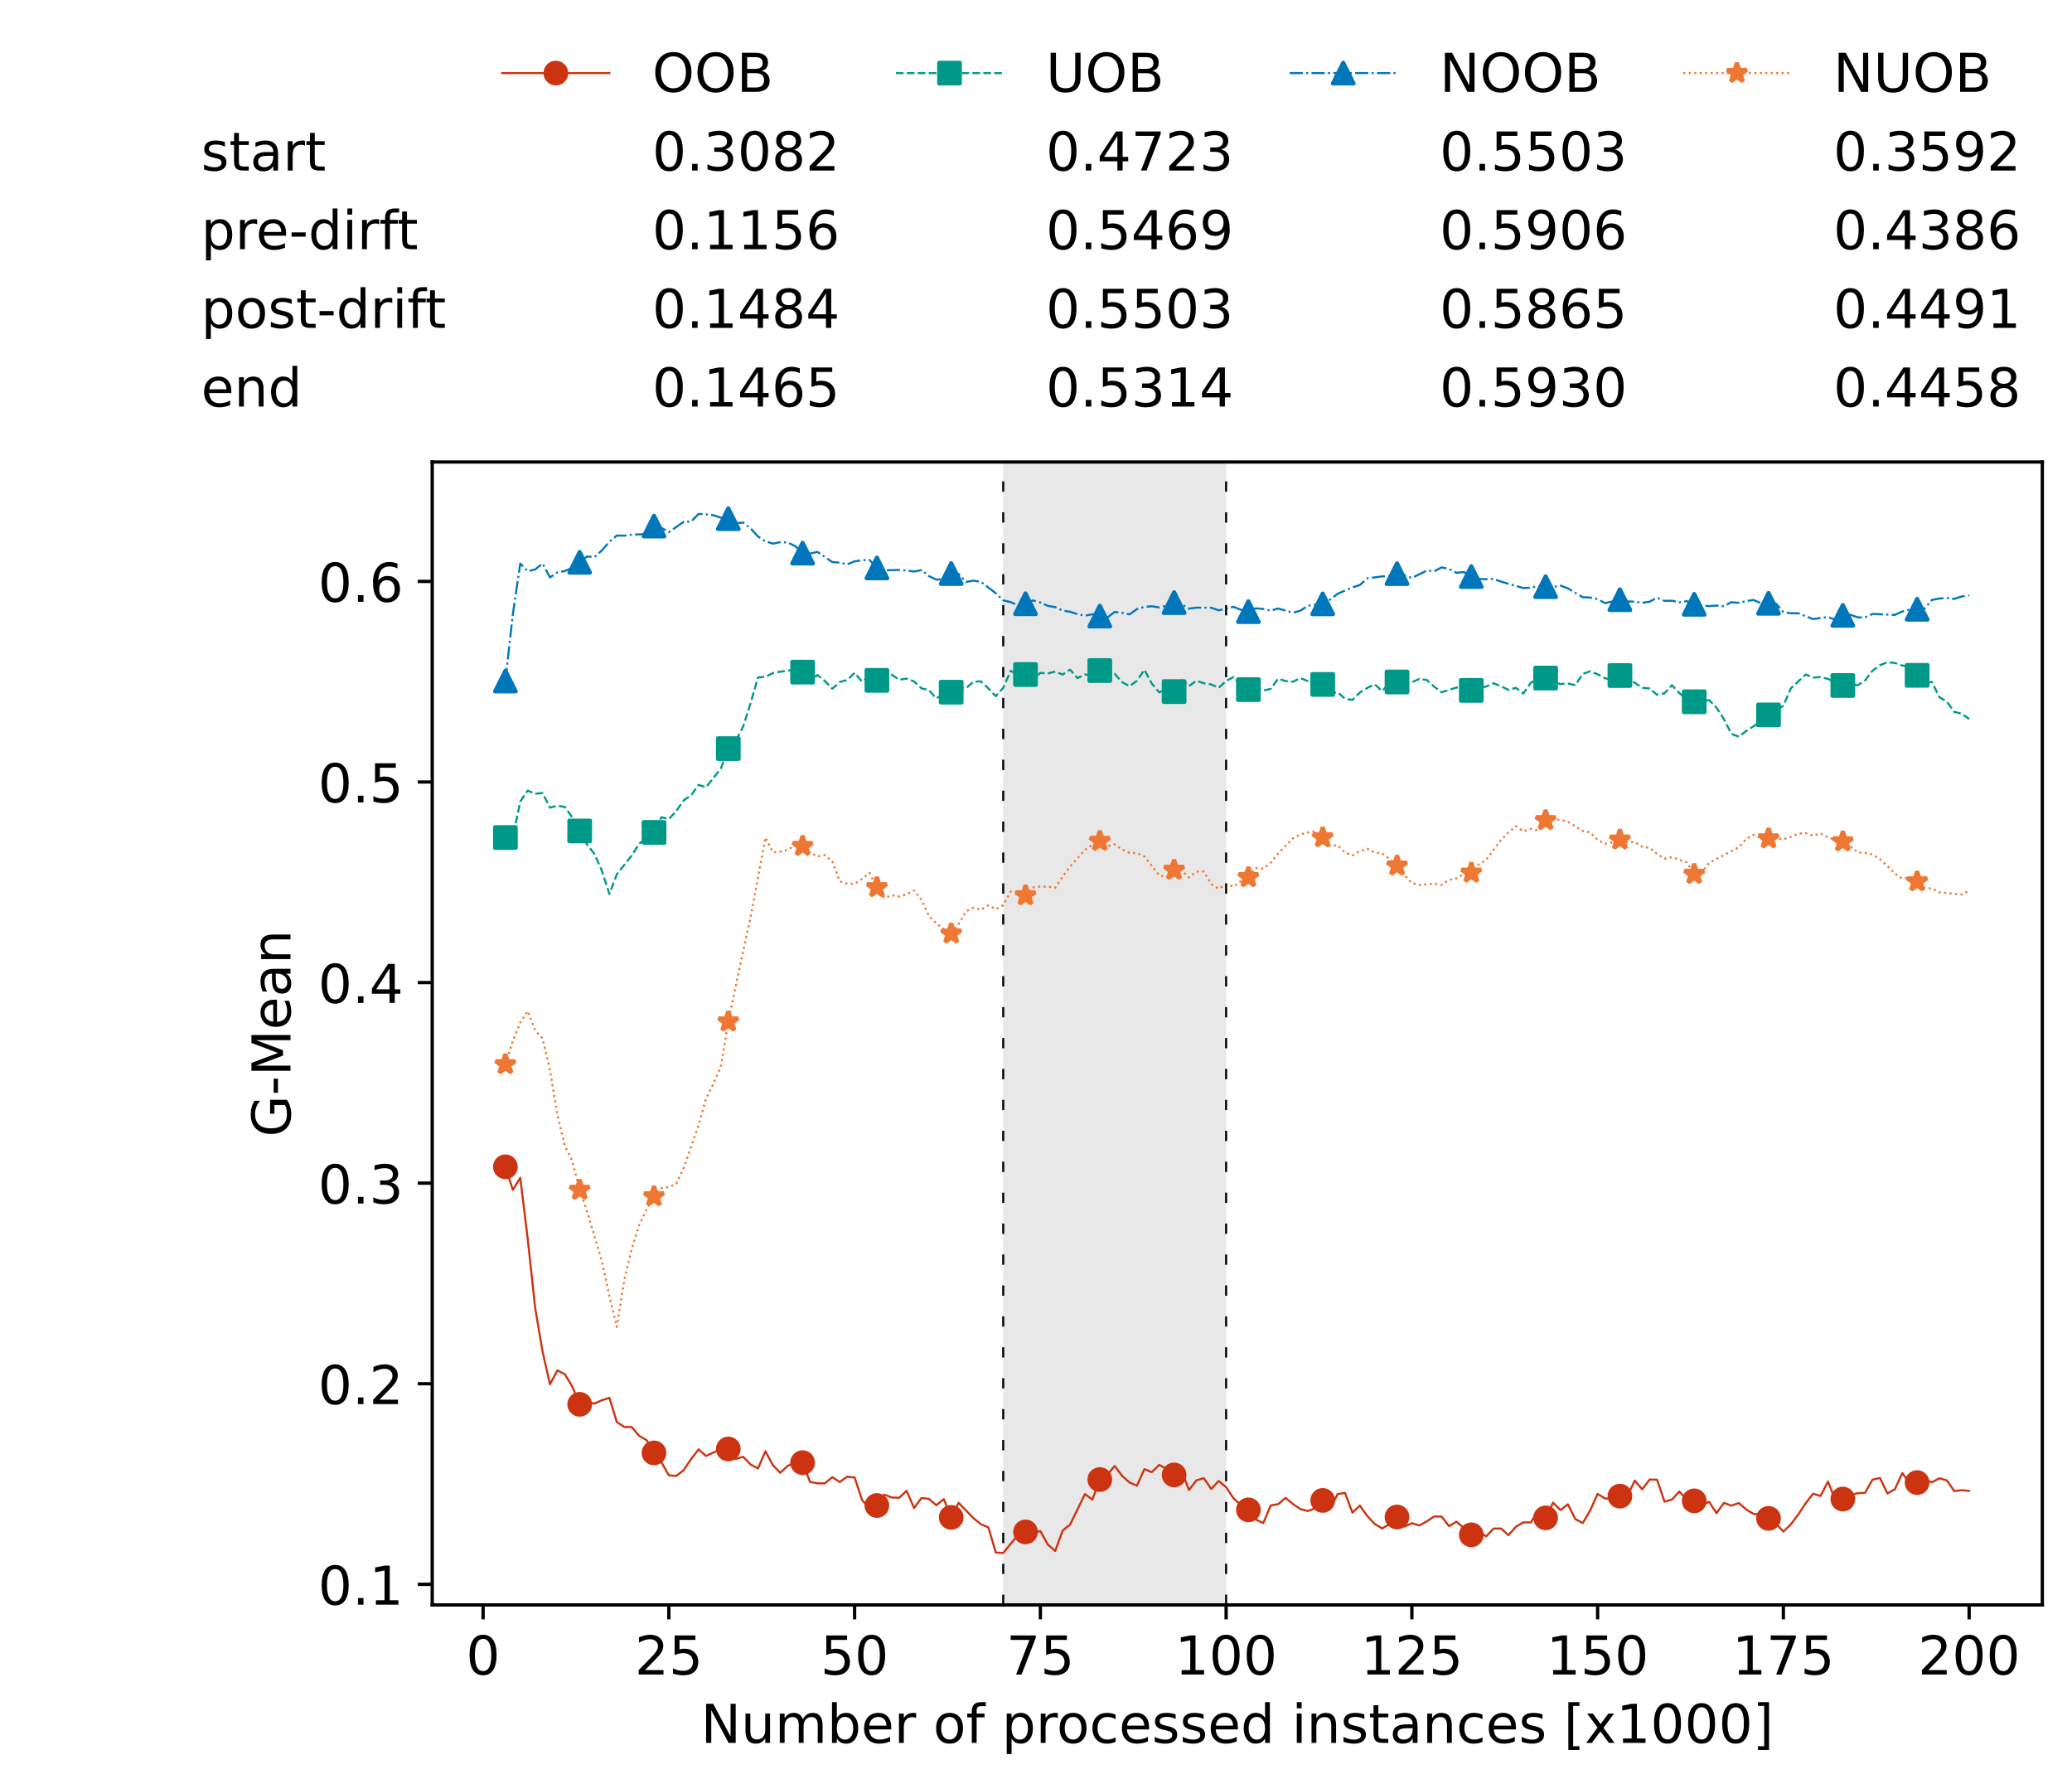 <?xml version="1.0" encoding="utf-8" standalone="no"?>
<!DOCTYPE svg PUBLIC "-//W3C//DTD SVG 1.1//EN"
  "http://www.w3.org/Graphics/SVG/1.1/DTD/svg11.dtd">
<!-- Created with matplotlib (https://matplotlib.org/) -->
<svg height="432.615pt" version="1.1" viewBox="0 0 502.65 432.615" width="502.65pt" xmlns="http://www.w3.org/2000/svg" xmlns:xlink="http://www.w3.org/1999/xlink">
 <defs>
  <style type="text/css">*{stroke-linecap:butt;stroke-linejoin:round;}</style>
 </defs>
 <g id="figure_1">
  <g id="patch_1">
   <path d="M 0 432.615 
L 502.65 432.615 
L 502.65 0 
L 0 0 
z
" style="fill:#ffffff;"/>
  </g>
  <g id="axes_1">
   <g id="patch_2">
    <path d="M 104.85 389.252 
L 495.45 389.252 
L 495.45 112.052 
L 104.85 112.052 
z
" style="fill:#ffffff;"/>
   </g>
   <g id="patch_3">
    <path clip-path="url(#p281838b945)" d="M 297.446 389.252 
L 297.446 112.052 
L 243.372 112.052 
L 243.372 389.252 
z
" style="fill:#d3d3d3;opacity:0.5;"/>
   </g>
   <g id="matplotlib.axis_1">
    <g id="xtick_1">
     <g id="line2d_1">
      <defs>
       <path d="M 0 0 
L 0 3.5 
" id="m3495899af6" style="stroke:#000000;stroke-width:0.8;"/>
      </defs>
      <g>
       <use style="stroke:#000000;stroke-width:0.8;" x="117.197" xlink:href="#m3495899af6" y="389.252"/>
      </g>
     </g>
     <g id="text_1">
      <!-- 0 -->
      <g transform="translate(113.061 406.13)scale(0.13 -0.13)">
       <defs>
        <path d="M 31.781 66.406 
Q 24.172 66.406 20.328 58.906 
Q 16.5 51.422 16.5 36.375 
Q 16.5 21.391 20.328 13.891 
Q 24.172 6.391 31.781 6.391 
Q 39.453 6.391 43.281 13.891 
Q 47.125 21.391 47.125 36.375 
Q 47.125 51.422 43.281 58.906 
Q 39.453 66.406 31.781 66.406 
z
M 31.781 74.219 
Q 44.047 74.219 50.516 64.516 
Q 56.984 54.828 56.984 36.375 
Q 56.984 17.969 50.516 8.266 
Q 44.047 -1.422 31.781 -1.422 
Q 19.531 -1.422 13.062 8.266 
Q 6.594 17.969 6.594 36.375 
Q 6.594 54.828 13.062 64.516 
Q 19.531 74.219 31.781 74.219 
z
" id="DejaVuSans-48"/>
       </defs>
       <use xlink:href="#DejaVuSans-48"/>
      </g>
     </g>
    </g>
    <g id="xtick_2">
     <g id="line2d_2">
      <g>
       <use style="stroke:#000000;stroke-width:0.8;" x="162.259" xlink:href="#m3495899af6" y="389.252"/>
      </g>
     </g>
     <g id="text_2">
      <!-- 25 -->
      <g transform="translate(153.988 406.13)scale(0.13 -0.13)">
       <defs>
        <path d="M 19.188 8.297 
L 53.609 8.297 
L 53.609 0 
L 7.328 0 
L 7.328 8.297 
Q 12.938 14.109 22.625 23.891 
Q 32.328 33.688 34.812 36.531 
Q 39.547 41.844 41.422 45.531 
Q 43.312 49.219 43.312 52.781 
Q 43.312 58.594 39.234 62.25 
Q 35.156 65.922 28.609 65.922 
Q 23.969 65.922 18.812 64.312 
Q 13.672 62.703 7.812 59.422 
L 7.812 69.391 
Q 13.766 71.781 18.938 73 
Q 24.125 74.219 28.422 74.219 
Q 39.75 74.219 46.484 68.547 
Q 53.219 62.891 53.219 53.422 
Q 53.219 48.922 51.531 44.891 
Q 49.859 40.875 45.406 35.406 
Q 44.188 33.984 37.641 27.219 
Q 31.109 20.453 19.188 8.297 
z
" id="DejaVuSans-50"/>
        <path d="M 10.797 72.906 
L 49.516 72.906 
L 49.516 64.594 
L 19.828 64.594 
L 19.828 46.734 
Q 21.969 47.469 24.109 47.828 
Q 26.266 48.188 28.422 48.188 
Q 40.625 48.188 47.75 41.5 
Q 54.891 34.812 54.891 23.391 
Q 54.891 11.625 47.562 5.094 
Q 40.234 -1.422 26.906 -1.422 
Q 22.312 -1.422 17.547 -0.641 
Q 12.797 0.141 7.719 1.703 
L 7.719 11.625 
Q 12.109 9.234 16.797 8.062 
Q 21.484 6.891 26.703 6.891 
Q 35.156 6.891 40.078 11.328 
Q 45.016 15.766 45.016 23.391 
Q 45.016 31 40.078 35.438 
Q 35.156 39.891 26.703 39.891 
Q 22.75 39.891 18.812 39.016 
Q 14.891 38.141 10.797 36.281 
z
" id="DejaVuSans-53"/>
       </defs>
       <use xlink:href="#DejaVuSans-50"/>
       <use x="63.623" xlink:href="#DejaVuSans-53"/>
      </g>
     </g>
    </g>
    <g id="xtick_3">
     <g id="line2d_3">
      <g>
       <use style="stroke:#000000;stroke-width:0.8;" x="207.322" xlink:href="#m3495899af6" y="389.252"/>
      </g>
     </g>
     <g id="text_3">
      <!-- 50 -->
      <g transform="translate(199.05 406.13)scale(0.13 -0.13)">
       <use xlink:href="#DejaVuSans-53"/>
       <use x="63.623" xlink:href="#DejaVuSans-48"/>
      </g>
     </g>
    </g>
    <g id="xtick_4">
     <g id="line2d_4">
      <g>
       <use style="stroke:#000000;stroke-width:0.8;" x="252.384" xlink:href="#m3495899af6" y="389.252"/>
      </g>
     </g>
     <g id="text_4">
      <!-- 75 -->
      <g transform="translate(244.113 406.13)scale(0.13 -0.13)">
       <defs>
        <path d="M 8.203 72.906 
L 55.078 72.906 
L 55.078 68.703 
L 28.609 0 
L 18.312 0 
L 43.219 64.594 
L 8.203 64.594 
z
" id="DejaVuSans-55"/>
       </defs>
       <use xlink:href="#DejaVuSans-55"/>
       <use x="63.623" xlink:href="#DejaVuSans-53"/>
      </g>
     </g>
    </g>
    <g id="xtick_5">
     <g id="line2d_5">
      <g>
       <use style="stroke:#000000;stroke-width:0.8;" x="297.446" xlink:href="#m3495899af6" y="389.252"/>
      </g>
     </g>
     <g id="text_5">
      <!-- 100 -->
      <g transform="translate(285.039 406.13)scale(0.13 -0.13)">
       <defs>
        <path d="M 12.406 8.297 
L 28.516 8.297 
L 28.516 63.922 
L 10.984 60.406 
L 10.984 69.391 
L 28.422 72.906 
L 38.281 72.906 
L 38.281 8.297 
L 54.391 8.297 
L 54.391 0 
L 12.406 0 
z
" id="DejaVuSans-49"/>
       </defs>
       <use xlink:href="#DejaVuSans-49"/>
       <use x="63.623" xlink:href="#DejaVuSans-48"/>
       <use x="127.246" xlink:href="#DejaVuSans-48"/>
      </g>
     </g>
    </g>
    <g id="xtick_6">
     <g id="line2d_6">
      <g>
       <use style="stroke:#000000;stroke-width:0.8;" x="342.509" xlink:href="#m3495899af6" y="389.252"/>
      </g>
     </g>
     <g id="text_6">
      <!-- 125 -->
      <g transform="translate(330.102 406.13)scale(0.13 -0.13)">
       <use xlink:href="#DejaVuSans-49"/>
       <use x="63.623" xlink:href="#DejaVuSans-50"/>
       <use x="127.246" xlink:href="#DejaVuSans-53"/>
      </g>
     </g>
    </g>
    <g id="xtick_7">
     <g id="line2d_7">
      <g>
       <use style="stroke:#000000;stroke-width:0.8;" x="387.571" xlink:href="#m3495899af6" y="389.252"/>
      </g>
     </g>
     <g id="text_7">
      <!-- 150 -->
      <g transform="translate(375.164 406.13)scale(0.13 -0.13)">
       <use xlink:href="#DejaVuSans-49"/>
       <use x="63.623" xlink:href="#DejaVuSans-53"/>
       <use x="127.246" xlink:href="#DejaVuSans-48"/>
      </g>
     </g>
    </g>
    <g id="xtick_8">
     <g id="line2d_8">
      <g>
       <use style="stroke:#000000;stroke-width:0.8;" x="432.633" xlink:href="#m3495899af6" y="389.252"/>
      </g>
     </g>
     <g id="text_8">
      <!-- 175 -->
      <g transform="translate(420.226 406.13)scale(0.13 -0.13)">
       <use xlink:href="#DejaVuSans-49"/>
       <use x="63.623" xlink:href="#DejaVuSans-55"/>
       <use x="127.246" xlink:href="#DejaVuSans-53"/>
      </g>
     </g>
    </g>
    <g id="xtick_9">
     <g id="line2d_9">
      <g>
       <use style="stroke:#000000;stroke-width:0.8;" x="477.695" xlink:href="#m3495899af6" y="389.252"/>
      </g>
     </g>
     <g id="text_9">
      <!-- 200 -->
      <g transform="translate(465.289 406.13)scale(0.13 -0.13)">
       <use xlink:href="#DejaVuSans-50"/>
       <use x="63.623" xlink:href="#DejaVuSans-48"/>
       <use x="127.246" xlink:href="#DejaVuSans-48"/>
      </g>
     </g>
    </g>
    <g id="text_10">
     <!-- Number of processed instances [x1000] -->
     <g transform="translate(170.025 422.711)scale(0.13 -0.13)">
      <defs>
       <path d="M 9.812 72.906 
L 23.094 72.906 
L 55.422 11.922 
L 55.422 72.906 
L 64.984 72.906 
L 64.984 0 
L 51.703 0 
L 19.391 60.984 
L 19.391 0 
L 9.812 0 
z
" id="DejaVuSans-78"/>
       <path d="M 8.5 21.578 
L 8.5 54.688 
L 17.484 54.688 
L 17.484 21.922 
Q 17.484 14.156 20.5 10.266 
Q 23.531 6.391 29.594 6.391 
Q 36.859 6.391 41.078 11.031 
Q 45.312 15.672 45.312 23.688 
L 45.312 54.688 
L 54.297 54.688 
L 54.297 0 
L 45.312 0 
L 45.312 8.406 
Q 42.047 3.422 37.719 1 
Q 33.406 -1.422 27.688 -1.422 
Q 18.266 -1.422 13.375 4.438 
Q 8.5 10.297 8.5 21.578 
z
M 31.109 56 
z
" id="DejaVuSans-117"/>
       <path d="M 52 44.188 
Q 55.375 50.25 60.062 53.125 
Q 64.75 56 71.094 56 
Q 79.641 56 84.281 50.016 
Q 88.922 44.047 88.922 33.016 
L 88.922 0 
L 79.891 0 
L 79.891 32.719 
Q 79.891 40.578 77.094 44.375 
Q 74.312 48.188 68.609 48.188 
Q 61.625 48.188 57.562 43.547 
Q 53.516 38.922 53.516 30.906 
L 53.516 0 
L 44.484 0 
L 44.484 32.719 
Q 44.484 40.625 41.703 44.406 
Q 38.922 48.188 33.109 48.188 
Q 26.219 48.188 22.156 43.531 
Q 18.109 38.875 18.109 30.906 
L 18.109 0 
L 9.078 0 
L 9.078 54.688 
L 18.109 54.688 
L 18.109 46.188 
Q 21.188 51.219 25.484 53.609 
Q 29.781 56 35.688 56 
Q 41.656 56 45.828 52.969 
Q 50 49.953 52 44.188 
z
" id="DejaVuSans-109"/>
       <path d="M 48.688 27.297 
Q 48.688 37.203 44.609 42.844 
Q 40.531 48.484 33.406 48.484 
Q 26.266 48.484 22.188 42.844 
Q 18.109 37.203 18.109 27.297 
Q 18.109 17.391 22.188 11.75 
Q 26.266 6.109 33.406 6.109 
Q 40.531 6.109 44.609 11.75 
Q 48.688 17.391 48.688 27.297 
z
M 18.109 46.391 
Q 20.953 51.266 25.266 53.625 
Q 29.594 56 35.594 56 
Q 45.562 56 51.781 48.094 
Q 58.016 40.188 58.016 27.297 
Q 58.016 14.406 51.781 6.484 
Q 45.562 -1.422 35.594 -1.422 
Q 29.594 -1.422 25.266 0.953 
Q 20.953 3.328 18.109 8.203 
L 18.109 0 
L 9.078 0 
L 9.078 75.984 
L 18.109 75.984 
z
" id="DejaVuSans-98"/>
       <path d="M 56.203 29.594 
L 56.203 25.203 
L 14.891 25.203 
Q 15.484 15.922 20.484 11.062 
Q 25.484 6.203 34.422 6.203 
Q 39.594 6.203 44.453 7.469 
Q 49.312 8.734 54.109 11.281 
L 54.109 2.781 
Q 49.266 0.734 44.188 -0.344 
Q 39.109 -1.422 33.891 -1.422 
Q 20.797 -1.422 13.156 6.188 
Q 5.516 13.812 5.516 26.812 
Q 5.516 40.234 12.766 48.109 
Q 20.016 56 32.328 56 
Q 43.359 56 49.781 48.891 
Q 56.203 41.797 56.203 29.594 
z
M 47.219 32.234 
Q 47.125 39.594 43.094 43.984 
Q 39.062 48.391 32.422 48.391 
Q 24.906 48.391 20.391 44.141 
Q 15.875 39.891 15.188 32.172 
z
" id="DejaVuSans-101"/>
       <path d="M 41.109 46.297 
Q 39.594 47.172 37.812 47.578 
Q 36.031 48 33.891 48 
Q 26.266 48 22.188 43.047 
Q 18.109 38.094 18.109 28.812 
L 18.109 0 
L 9.078 0 
L 9.078 54.688 
L 18.109 54.688 
L 18.109 46.188 
Q 20.953 51.172 25.484 53.578 
Q 30.031 56 36.531 56 
Q 37.453 56 38.578 55.875 
Q 39.703 55.766 41.062 55.516 
z
" id="DejaVuSans-114"/>
       <path id="DejaVuSans-32"/>
       <path d="M 30.609 48.391 
Q 23.391 48.391 19.188 42.75 
Q 14.984 37.109 14.984 27.297 
Q 14.984 17.484 19.156 11.844 
Q 23.344 6.203 30.609 6.203 
Q 37.797 6.203 41.984 11.859 
Q 46.188 17.531 46.188 27.297 
Q 46.188 37.016 41.984 42.703 
Q 37.797 48.391 30.609 48.391 
z
M 30.609 56 
Q 42.328 56 49.016 48.375 
Q 55.719 40.766 55.719 27.297 
Q 55.719 13.875 49.016 6.219 
Q 42.328 -1.422 30.609 -1.422 
Q 18.844 -1.422 12.172 6.219 
Q 5.516 13.875 5.516 27.297 
Q 5.516 40.766 12.172 48.375 
Q 18.844 56 30.609 56 
z
" id="DejaVuSans-111"/>
       <path d="M 37.109 75.984 
L 37.109 68.5 
L 28.516 68.5 
Q 23.688 68.5 21.797 66.547 
Q 19.922 64.594 19.922 59.516 
L 19.922 54.688 
L 34.719 54.688 
L 34.719 47.703 
L 19.922 47.703 
L 19.922 0 
L 10.891 0 
L 10.891 47.703 
L 2.297 47.703 
L 2.297 54.688 
L 10.891 54.688 
L 10.891 58.5 
Q 10.891 67.625 15.141 71.797 
Q 19.391 75.984 28.609 75.984 
z
" id="DejaVuSans-102"/>
       <path d="M 18.109 8.203 
L 18.109 -20.797 
L 9.078 -20.797 
L 9.078 54.688 
L 18.109 54.688 
L 18.109 46.391 
Q 20.953 51.266 25.266 53.625 
Q 29.594 56 35.594 56 
Q 45.562 56 51.781 48.094 
Q 58.016 40.188 58.016 27.297 
Q 58.016 14.406 51.781 6.484 
Q 45.562 -1.422 35.594 -1.422 
Q 29.594 -1.422 25.266 0.953 
Q 20.953 3.328 18.109 8.203 
z
M 48.688 27.297 
Q 48.688 37.203 44.609 42.844 
Q 40.531 48.484 33.406 48.484 
Q 26.266 48.484 22.188 42.844 
Q 18.109 37.203 18.109 27.297 
Q 18.109 17.391 22.188 11.75 
Q 26.266 6.109 33.406 6.109 
Q 40.531 6.109 44.609 11.75 
Q 48.688 17.391 48.688 27.297 
z
" id="DejaVuSans-112"/>
       <path d="M 48.781 52.594 
L 48.781 44.188 
Q 44.969 46.297 41.141 47.344 
Q 37.312 48.391 33.406 48.391 
Q 24.656 48.391 19.812 42.844 
Q 14.984 37.312 14.984 27.297 
Q 14.984 17.281 19.812 11.734 
Q 24.656 6.203 33.406 6.203 
Q 37.312 6.203 41.141 7.25 
Q 44.969 8.297 48.781 10.406 
L 48.781 2.094 
Q 45.016 0.344 40.984 -0.531 
Q 36.969 -1.422 32.422 -1.422 
Q 20.062 -1.422 12.781 6.344 
Q 5.516 14.109 5.516 27.297 
Q 5.516 40.672 12.859 48.328 
Q 20.219 56 33.016 56 
Q 37.156 56 41.109 55.141 
Q 45.062 54.297 48.781 52.594 
z
" id="DejaVuSans-99"/>
       <path d="M 44.281 53.078 
L 44.281 44.578 
Q 40.484 46.531 36.375 47.5 
Q 32.281 48.484 27.875 48.484 
Q 21.188 48.484 17.844 46.438 
Q 14.5 44.391 14.5 40.281 
Q 14.5 37.156 16.891 35.375 
Q 19.281 33.594 26.516 31.984 
L 29.594 31.297 
Q 39.156 29.25 43.188 25.516 
Q 47.219 21.781 47.219 15.094 
Q 47.219 7.469 41.188 3.016 
Q 35.156 -1.422 24.609 -1.422 
Q 20.219 -1.422 15.453 -0.562 
Q 10.688 0.297 5.422 2 
L 5.422 11.281 
Q 10.406 8.688 15.234 7.391 
Q 20.062 6.109 24.812 6.109 
Q 31.156 6.109 34.562 8.281 
Q 37.984 10.453 37.984 14.406 
Q 37.984 18.062 35.516 20.016 
Q 33.062 21.969 24.703 23.781 
L 21.578 24.516 
Q 13.234 26.266 9.516 29.906 
Q 5.812 33.547 5.812 39.891 
Q 5.812 47.609 11.281 51.797 
Q 16.75 56 26.812 56 
Q 31.781 56 36.172 55.266 
Q 40.578 54.547 44.281 53.078 
z
" id="DejaVuSans-115"/>
       <path d="M 45.406 46.391 
L 45.406 75.984 
L 54.391 75.984 
L 54.391 0 
L 45.406 0 
L 45.406 8.203 
Q 42.578 3.328 38.25 0.953 
Q 33.938 -1.422 27.875 -1.422 
Q 17.969 -1.422 11.734 6.484 
Q 5.516 14.406 5.516 27.297 
Q 5.516 40.188 11.734 48.094 
Q 17.969 56 27.875 56 
Q 33.938 56 38.25 53.625 
Q 42.578 51.266 45.406 46.391 
z
M 14.797 27.297 
Q 14.797 17.391 18.875 11.75 
Q 22.953 6.109 30.078 6.109 
Q 37.203 6.109 41.297 11.75 
Q 45.406 17.391 45.406 27.297 
Q 45.406 37.203 41.297 42.844 
Q 37.203 48.484 30.078 48.484 
Q 22.953 48.484 18.875 42.844 
Q 14.797 37.203 14.797 27.297 
z
" id="DejaVuSans-100"/>
       <path d="M 9.422 54.688 
L 18.406 54.688 
L 18.406 0 
L 9.422 0 
z
M 9.422 75.984 
L 18.406 75.984 
L 18.406 64.594 
L 9.422 64.594 
z
" id="DejaVuSans-105"/>
       <path d="M 54.891 33.016 
L 54.891 0 
L 45.906 0 
L 45.906 32.719 
Q 45.906 40.484 42.875 44.328 
Q 39.844 48.188 33.797 48.188 
Q 26.516 48.188 22.312 43.547 
Q 18.109 38.922 18.109 30.906 
L 18.109 0 
L 9.078 0 
L 9.078 54.688 
L 18.109 54.688 
L 18.109 46.188 
Q 21.344 51.125 25.703 53.562 
Q 30.078 56 35.797 56 
Q 45.219 56 50.047 50.172 
Q 54.891 44.344 54.891 33.016 
z
" id="DejaVuSans-110"/>
       <path d="M 18.312 70.219 
L 18.312 54.688 
L 36.812 54.688 
L 36.812 47.703 
L 18.312 47.703 
L 18.312 18.016 
Q 18.312 11.328 20.141 9.422 
Q 21.969 7.516 27.594 7.516 
L 36.812 7.516 
L 36.812 0 
L 27.594 0 
Q 17.188 0 13.234 3.875 
Q 9.281 7.766 9.281 18.016 
L 9.281 47.703 
L 2.688 47.703 
L 2.688 54.688 
L 9.281 54.688 
L 9.281 70.219 
z
" id="DejaVuSans-116"/>
       <path d="M 34.281 27.484 
Q 23.391 27.484 19.188 25 
Q 14.984 22.516 14.984 16.5 
Q 14.984 11.719 18.141 8.906 
Q 21.297 6.109 26.703 6.109 
Q 34.188 6.109 38.703 11.406 
Q 43.219 16.703 43.219 25.484 
L 43.219 27.484 
z
M 52.203 31.203 
L 52.203 0 
L 43.219 0 
L 43.219 8.297 
Q 40.141 3.328 35.547 0.953 
Q 30.953 -1.422 24.312 -1.422 
Q 15.922 -1.422 10.953 3.297 
Q 6 8.016 6 15.922 
Q 6 25.141 12.172 29.828 
Q 18.359 34.516 30.609 34.516 
L 43.219 34.516 
L 43.219 35.406 
Q 43.219 41.609 39.141 45 
Q 35.062 48.391 27.688 48.391 
Q 23 48.391 18.547 47.266 
Q 14.109 46.141 10.016 43.891 
L 10.016 52.203 
Q 14.938 54.109 19.578 55.047 
Q 24.219 56 28.609 56 
Q 40.484 56 46.344 49.844 
Q 52.203 43.703 52.203 31.203 
z
" id="DejaVuSans-97"/>
       <path d="M 8.594 75.984 
L 29.297 75.984 
L 29.297 69 
L 17.578 69 
L 17.578 -6.203 
L 29.297 -6.203 
L 29.297 -13.188 
L 8.594 -13.188 
z
" id="DejaVuSans-91"/>
       <path d="M 54.891 54.688 
L 35.109 28.078 
L 55.906 0 
L 45.312 0 
L 29.391 21.484 
L 13.484 0 
L 2.875 0 
L 24.125 28.609 
L 4.688 54.688 
L 15.281 54.688 
L 29.781 35.203 
L 44.281 54.688 
z
" id="DejaVuSans-120"/>
       <path d="M 30.422 75.984 
L 30.422 -13.188 
L 9.719 -13.188 
L 9.719 -6.203 
L 21.391 -6.203 
L 21.391 69 
L 9.719 69 
L 9.719 75.984 
z
" id="DejaVuSans-93"/>
      </defs>
      <use xlink:href="#DejaVuSans-78"/>
      <use x="74.805" xlink:href="#DejaVuSans-117"/>
      <use x="138.184" xlink:href="#DejaVuSans-109"/>
      <use x="235.596" xlink:href="#DejaVuSans-98"/>
      <use x="299.072" xlink:href="#DejaVuSans-101"/>
      <use x="360.596" xlink:href="#DejaVuSans-114"/>
      <use x="401.709" xlink:href="#DejaVuSans-32"/>
      <use x="433.496" xlink:href="#DejaVuSans-111"/>
      <use x="494.678" xlink:href="#DejaVuSans-102"/>
      <use x="529.883" xlink:href="#DejaVuSans-32"/>
      <use x="561.67" xlink:href="#DejaVuSans-112"/>
      <use x="625.146" xlink:href="#DejaVuSans-114"/>
      <use x="664.01" xlink:href="#DejaVuSans-111"/>
      <use x="725.191" xlink:href="#DejaVuSans-99"/>
      <use x="780.172" xlink:href="#DejaVuSans-101"/>
      <use x="841.695" xlink:href="#DejaVuSans-115"/>
      <use x="893.795" xlink:href="#DejaVuSans-115"/>
      <use x="945.895" xlink:href="#DejaVuSans-101"/>
      <use x="1007.418" xlink:href="#DejaVuSans-100"/>
      <use x="1070.895" xlink:href="#DejaVuSans-32"/>
      <use x="1102.682" xlink:href="#DejaVuSans-105"/>
      <use x="1130.465" xlink:href="#DejaVuSans-110"/>
      <use x="1193.844" xlink:href="#DejaVuSans-115"/>
      <use x="1245.943" xlink:href="#DejaVuSans-116"/>
      <use x="1285.152" xlink:href="#DejaVuSans-97"/>
      <use x="1346.432" xlink:href="#DejaVuSans-110"/>
      <use x="1409.811" xlink:href="#DejaVuSans-99"/>
      <use x="1464.791" xlink:href="#DejaVuSans-101"/>
      <use x="1526.314" xlink:href="#DejaVuSans-115"/>
      <use x="1578.414" xlink:href="#DejaVuSans-32"/>
      <use x="1610.201" xlink:href="#DejaVuSans-91"/>
      <use x="1649.215" xlink:href="#DejaVuSans-120"/>
      <use x="1708.395" xlink:href="#DejaVuSans-49"/>
      <use x="1772.018" xlink:href="#DejaVuSans-48"/>
      <use x="1835.641" xlink:href="#DejaVuSans-48"/>
      <use x="1899.264" xlink:href="#DejaVuSans-48"/>
      <use x="1962.887" xlink:href="#DejaVuSans-93"/>
     </g>
    </g>
   </g>
   <g id="matplotlib.axis_2">
    <g id="ytick_1">
     <g id="line2d_10">
      <defs>
       <path d="M 0 0 
L -3.5 0 
" id="m3e5498fa55" style="stroke:#000000;stroke-width:0.8;"/>
      </defs>
      <g>
       <use style="stroke:#000000;stroke-width:0.8;" x="104.85" xlink:href="#m3e5498fa55" y="384.25"/>
      </g>
     </g>
     <g id="text_11">
      <!-- 0.1 -->
      <g transform="translate(77.176 389.189)scale(0.13 -0.13)">
       <defs>
        <path d="M 10.688 12.406 
L 21 12.406 
L 21 0 
L 10.688 0 
z
" id="DejaVuSans-46"/>
       </defs>
       <use xlink:href="#DejaVuSans-48"/>
       <use x="63.623" xlink:href="#DejaVuSans-46"/>
       <use x="95.41" xlink:href="#DejaVuSans-49"/>
      </g>
     </g>
    </g>
    <g id="ytick_2">
     <g id="line2d_11">
      <g>
       <use style="stroke:#000000;stroke-width:0.8;" x="104.85" xlink:href="#m3e5498fa55" y="335.603"/>
      </g>
     </g>
     <g id="text_12">
      <!-- 0.2 -->
      <g transform="translate(77.176 340.542)scale(0.13 -0.13)">
       <use xlink:href="#DejaVuSans-48"/>
       <use x="63.623" xlink:href="#DejaVuSans-46"/>
       <use x="95.41" xlink:href="#DejaVuSans-50"/>
      </g>
     </g>
    </g>
    <g id="ytick_3">
     <g id="line2d_12">
      <g>
       <use style="stroke:#000000;stroke-width:0.8;" x="104.85" xlink:href="#m3e5498fa55" y="286.955"/>
      </g>
     </g>
     <g id="text_13">
      <!-- 0.3 -->
      <g transform="translate(77.176 291.894)scale(0.13 -0.13)">
       <defs>
        <path d="M 40.578 39.312 
Q 47.656 37.797 51.625 33 
Q 55.609 28.219 55.609 21.188 
Q 55.609 10.406 48.188 4.484 
Q 40.766 -1.422 27.094 -1.422 
Q 22.516 -1.422 17.656 -0.516 
Q 12.797 0.391 7.625 2.203 
L 7.625 11.719 
Q 11.719 9.328 16.594 8.109 
Q 21.484 6.891 26.812 6.891 
Q 36.078 6.891 40.938 10.547 
Q 45.797 14.203 45.797 21.188 
Q 45.797 27.641 41.281 31.266 
Q 36.766 34.906 28.719 34.906 
L 20.219 34.906 
L 20.219 43.016 
L 29.109 43.016 
Q 36.375 43.016 40.234 45.922 
Q 44.094 48.828 44.094 54.297 
Q 44.094 59.906 40.109 62.906 
Q 36.141 65.922 28.719 65.922 
Q 24.656 65.922 20.016 65.031 
Q 15.375 64.156 9.812 62.312 
L 9.812 71.094 
Q 15.438 72.656 20.344 73.438 
Q 25.25 74.219 29.594 74.219 
Q 40.828 74.219 47.359 69.109 
Q 53.906 64.016 53.906 55.328 
Q 53.906 49.266 50.438 45.094 
Q 46.969 40.922 40.578 39.312 
z
" id="DejaVuSans-51"/>
       </defs>
       <use xlink:href="#DejaVuSans-48"/>
       <use x="63.623" xlink:href="#DejaVuSans-46"/>
       <use x="95.41" xlink:href="#DejaVuSans-51"/>
      </g>
     </g>
    </g>
    <g id="ytick_4">
     <g id="line2d_13">
      <g>
       <use style="stroke:#000000;stroke-width:0.8;" x="104.85" xlink:href="#m3e5498fa55" y="238.307"/>
      </g>
     </g>
     <g id="text_14">
      <!-- 0.4 -->
      <g transform="translate(77.176 243.246)scale(0.13 -0.13)">
       <defs>
        <path d="M 37.797 64.312 
L 12.891 25.391 
L 37.797 25.391 
z
M 35.203 72.906 
L 47.609 72.906 
L 47.609 25.391 
L 58.016 25.391 
L 58.016 17.188 
L 47.609 17.188 
L 47.609 0 
L 37.797 0 
L 37.797 17.188 
L 4.891 17.188 
L 4.891 26.703 
z
" id="DejaVuSans-52"/>
       </defs>
       <use xlink:href="#DejaVuSans-48"/>
       <use x="63.623" xlink:href="#DejaVuSans-46"/>
       <use x="95.41" xlink:href="#DejaVuSans-52"/>
      </g>
     </g>
    </g>
    <g id="ytick_5">
     <g id="line2d_14">
      <g>
       <use style="stroke:#000000;stroke-width:0.8;" x="104.85" xlink:href="#m3e5498fa55" y="189.66"/>
      </g>
     </g>
     <g id="text_15">
      <!-- 0.5 -->
      <g transform="translate(77.176 194.599)scale(0.13 -0.13)">
       <use xlink:href="#DejaVuSans-48"/>
       <use x="63.623" xlink:href="#DejaVuSans-46"/>
       <use x="95.41" xlink:href="#DejaVuSans-53"/>
      </g>
     </g>
    </g>
    <g id="ytick_6">
     <g id="line2d_15">
      <g>
       <use style="stroke:#000000;stroke-width:0.8;" x="104.85" xlink:href="#m3e5498fa55" y="141.012"/>
      </g>
     </g>
     <g id="text_16">
      <!-- 0.6 -->
      <g transform="translate(77.176 145.951)scale(0.13 -0.13)">
       <defs>
        <path d="M 33.016 40.375 
Q 26.375 40.375 22.484 35.828 
Q 18.609 31.297 18.609 23.391 
Q 18.609 15.531 22.484 10.953 
Q 26.375 6.391 33.016 6.391 
Q 39.656 6.391 43.531 10.953 
Q 47.406 15.531 47.406 23.391 
Q 47.406 31.297 43.531 35.828 
Q 39.656 40.375 33.016 40.375 
z
M 52.594 71.297 
L 52.594 62.312 
Q 48.875 64.062 45.094 64.984 
Q 41.312 65.922 37.594 65.922 
Q 27.828 65.922 22.672 59.328 
Q 17.531 52.734 16.797 39.406 
Q 19.672 43.656 24.016 45.922 
Q 28.375 48.188 33.594 48.188 
Q 44.578 48.188 50.953 41.516 
Q 57.328 34.859 57.328 23.391 
Q 57.328 12.156 50.688 5.359 
Q 44.047 -1.422 33.016 -1.422 
Q 20.359 -1.422 13.672 8.266 
Q 6.984 17.969 6.984 36.375 
Q 6.984 53.656 15.188 63.938 
Q 23.391 74.219 37.203 74.219 
Q 40.922 74.219 44.703 73.484 
Q 48.484 72.75 52.594 71.297 
z
" id="DejaVuSans-54"/>
       </defs>
       <use xlink:href="#DejaVuSans-48"/>
       <use x="63.623" xlink:href="#DejaVuSans-46"/>
       <use x="95.41" xlink:href="#DejaVuSans-54"/>
      </g>
     </g>
    </g>
    <g id="text_17">
     <!-- G-Mean -->
     <g transform="translate(70.472 275.744)rotate(-90)scale(0.13 -0.13)">
      <defs>
       <path d="M 59.516 10.406 
L 59.516 29.984 
L 43.406 29.984 
L 43.406 38.094 
L 69.281 38.094 
L 69.281 6.781 
Q 63.578 2.734 56.688 0.656 
Q 49.812 -1.422 42 -1.422 
Q 24.906 -1.422 15.25 8.562 
Q 5.609 18.562 5.609 36.375 
Q 5.609 54.25 15.25 64.234 
Q 24.906 74.219 42 74.219 
Q 49.125 74.219 55.547 72.453 
Q 61.969 70.703 67.391 67.281 
L 67.391 56.781 
Q 61.922 61.422 55.766 63.766 
Q 49.609 66.109 42.828 66.109 
Q 29.438 66.109 22.719 58.641 
Q 16.016 51.172 16.016 36.375 
Q 16.016 21.625 22.719 14.156 
Q 29.438 6.688 42.828 6.688 
Q 48.047 6.688 52.141 7.594 
Q 56.25 8.5 59.516 10.406 
z
" id="DejaVuSans-71"/>
       <path d="M 4.891 31.391 
L 31.203 31.391 
L 31.203 23.391 
L 4.891 23.391 
z
" id="DejaVuSans-45"/>
       <path d="M 9.812 72.906 
L 24.516 72.906 
L 43.109 23.297 
L 61.812 72.906 
L 76.516 72.906 
L 76.516 0 
L 66.891 0 
L 66.891 64.016 
L 48.094 14.016 
L 38.188 14.016 
L 19.391 64.016 
L 19.391 0 
L 9.812 0 
z
" id="DejaVuSans-77"/>
      </defs>
      <use xlink:href="#DejaVuSans-71"/>
      <use x="77.49" xlink:href="#DejaVuSans-45"/>
      <use x="113.574" xlink:href="#DejaVuSans-77"/>
      <use x="199.854" xlink:href="#DejaVuSans-101"/>
      <use x="261.377" xlink:href="#DejaVuSans-97"/>
      <use x="322.656" xlink:href="#DejaVuSans-110"/>
     </g>
    </g>
   </g>
   <g id="line2d_16"/>
   <g id="line2d_17"/>
   <g id="line2d_18"/>
   <g id="line2d_19"/>
   <g id="line2d_20"/>
   <g id="line2d_21">
    <path clip-path="url(#p281838b945)" d="M 122.605 282.982 
L 124.407 288.598 
L 126.21 285.647 
L 128.012 300.391 
L 129.815 317.13 
L 131.617 327.782 
L 133.419 335.742 
L 135.222 332.377 
L 137.024 333.29 
L 138.827 336.27 
L 140.629 340.594 
L 142.432 340.1 
L 144.234 340.406 
L 146.037 339.605 
L 147.839 339.028 
L 149.642 344.895 
L 151.444 346.084 
L 153.247 346.104 
L 155.049 348.233 
L 156.852 349.279 
L 158.654 352.383 
L 160.457 354.638 
L 162.259 357.812 
L 164.062 357.973 
L 165.864 356.553 
L 167.667 353.866 
L 169.469 351.519 
L 171.272 353.129 
L 174.877 351.44 
L 176.679 351.426 
L 178.482 353.842 
L 180.284 353.32 
L 182.087 355.198 
L 183.889 356.148 
L 185.692 351.977 
L 187.494 355.366 
L 189.297 357.207 
L 191.099 355.508 
L 192.902 354.783 
L 194.704 354.737 
L 196.507 359.416 
L 198.309 359.757 
L 200.112 359.76 
L 201.914 358.247 
L 203.717 359.435 
L 205.519 358.143 
L 207.322 358.347 
L 209.124 363.783 
L 210.927 365.874 
L 212.729 365.135 
L 214.532 362.491 
L 216.334 363.2 
L 218.137 363.258 
L 219.939 361.573 
L 221.742 365.744 
L 223.544 363.324 
L 225.347 363.527 
L 227.149 365.074 
L 228.952 363.577 
L 230.754 368.015 
L 232.557 364.505 
L 236.162 368.217 
L 237.964 369.677 
L 239.767 370.43 
L 241.569 376.54 
L 243.372 376.652 
L 246.976 372.233 
L 248.779 371.544 
L 250.581 371.797 
L 252.384 371.35 
L 254.186 374.6 
L 255.989 376.159 
L 257.791 371.222 
L 259.594 369.764 
L 263.199 362.368 
L 265.001 363.707 
L 266.804 358.847 
L 268.606 357.682 
L 270.409 355.546 
L 272.211 357.93 
L 274.014 359.573 
L 275.816 360.319 
L 277.619 356.321 
L 279.421 357.054 
L 281.224 355.283 
L 283.026 356.284 
L 284.829 357.721 
L 286.631 356.683 
L 288.434 361.383 
L 290.236 359.032 
L 292.039 358.511 
L 293.841 361.118 
L 295.644 359.185 
L 297.446 360.695 
L 299.249 363.406 
L 301.051 365.02 
L 302.854 366.193 
L 304.656 368.528 
L 306.459 369.395 
L 308.261 365.117 
L 310.064 364.808 
L 311.866 363.292 
L 313.669 364.785 
L 315.471 366.012 
L 317.274 366.475 
L 319.076 365.81 
L 320.879 363.903 
L 322.681 365.9 
L 324.484 362.373 
L 326.286 362.072 
L 328.089 366.865 
L 329.891 365.16 
L 331.694 367.678 
L 333.496 369.607 
L 335.299 370.699 
L 337.101 369.647 
L 338.904 367.924 
L 340.706 370.264 
L 342.509 369.415 
L 344.311 369.983 
L 346.114 368.995 
L 347.916 367.796 
L 349.719 367.82 
L 351.521 370.137 
L 353.324 369.061 
L 355.126 370.567 
L 356.928 372.246 
L 358.731 371.407 
L 360.533 372.636 
L 362.336 370.717 
L 364.138 370.717 
L 365.941 372.332 
L 367.743 370.292 
L 369.546 369.227 
L 371.348 369.249 
L 373.151 366.395 
L 374.953 368.137 
L 376.756 364.451 
L 378.558 366.246 
L 380.361 364.856 
L 382.163 368.421 
L 383.966 369.407 
L 385.768 366.336 
L 387.571 362.319 
L 389.373 363.433 
L 391.176 363.526 
L 392.978 362.87 
L 394.781 362.797 
L 396.583 359.11 
L 398.386 361.212 
L 400.188 358.849 
L 401.991 358.873 
L 403.793 364.206 
L 405.596 363.7 
L 407.398 361.752 
L 409.201 363.648 
L 411.003 364.009 
L 412.806 365.212 
L 414.608 364.228 
L 416.411 367.008 
L 418.213 364.499 
L 420.016 365.176 
L 421.818 364.536 
L 423.621 366.108 
L 425.423 367.195 
L 427.226 367.17 
L 429.028 368.262 
L 430.831 369.518 
L 432.633 371.47 
L 434.436 369.729 
L 436.238 367.322 
L 438.041 364.596 
L 439.843 362.267 
L 441.646 362.831 
L 443.448 359.33 
L 445.251 363.796 
L 447.053 363.575 
L 448.856 362.602 
L 450.658 362.156 
L 452.461 362.055 
L 454.263 358.862 
L 456.066 358.457 
L 457.868 362.206 
L 459.671 361.211 
L 461.473 357.279 
L 463.276 359.76 
L 465.078 359.578 
L 466.881 358.928 
L 468.683 359.504 
L 470.485 358.529 
L 472.288 359.043 
L 474.09 361.631 
L 475.893 361.425 
L 477.695 361.605 
L 477.695 361.605 
" style="fill:none;stroke:#cc3311;stroke-linecap:square;stroke-width:0.5;"/>
    <defs>
     <path d="M 0 2.5 
C 0.663 2.5 1.299 2.237 1.768 1.768 
C 2.237 1.299 2.5 0.663 2.5 0 
C 2.5 -0.663 2.237 -1.299 1.768 -1.768 
C 1.299 -2.237 0.663 -2.5 0 -2.5 
C -0.663 -2.5 -1.299 -2.237 -1.768 -1.768 
C -2.237 -1.299 -2.5 -0.663 -2.5 0 
C -2.5 0.663 -2.237 1.299 -1.768 1.768 
C -1.299 2.237 -0.663 2.5 0 2.5 
z
" id="mccbe737408" style="stroke:#cc3311;"/>
    </defs>
    <g clip-path="url(#p281838b945)">
     <use style="fill:#cc3311;stroke:#cc3311;" x="122.605" xlink:href="#mccbe737408" y="282.982"/>
     <use style="fill:#cc3311;stroke:#cc3311;" x="140.629" xlink:href="#mccbe737408" y="340.594"/>
     <use style="fill:#cc3311;stroke:#cc3311;" x="158.654" xlink:href="#mccbe737408" y="352.383"/>
     <use style="fill:#cc3311;stroke:#cc3311;" x="176.679" xlink:href="#mccbe737408" y="351.426"/>
     <use style="fill:#cc3311;stroke:#cc3311;" x="194.704" xlink:href="#mccbe737408" y="354.737"/>
     <use style="fill:#cc3311;stroke:#cc3311;" x="212.729" xlink:href="#mccbe737408" y="365.135"/>
     <use style="fill:#cc3311;stroke:#cc3311;" x="230.754" xlink:href="#mccbe737408" y="368.015"/>
     <use style="fill:#cc3311;stroke:#cc3311;" x="248.779" xlink:href="#mccbe737408" y="371.544"/>
     <use style="fill:#cc3311;stroke:#cc3311;" x="266.804" xlink:href="#mccbe737408" y="358.847"/>
     <use style="fill:#cc3311;stroke:#cc3311;" x="284.829" xlink:href="#mccbe737408" y="357.721"/>
     <use style="fill:#cc3311;stroke:#cc3311;" x="302.854" xlink:href="#mccbe737408" y="366.193"/>
     <use style="fill:#cc3311;stroke:#cc3311;" x="320.879" xlink:href="#mccbe737408" y="363.903"/>
     <use style="fill:#cc3311;stroke:#cc3311;" x="338.904" xlink:href="#mccbe737408" y="367.924"/>
     <use style="fill:#cc3311;stroke:#cc3311;" x="356.928" xlink:href="#mccbe737408" y="372.246"/>
     <use style="fill:#cc3311;stroke:#cc3311;" x="374.953" xlink:href="#mccbe737408" y="368.137"/>
     <use style="fill:#cc3311;stroke:#cc3311;" x="392.978" xlink:href="#mccbe737408" y="362.87"/>
     <use style="fill:#cc3311;stroke:#cc3311;" x="411.003" xlink:href="#mccbe737408" y="364.009"/>
     <use style="fill:#cc3311;stroke:#cc3311;" x="429.028" xlink:href="#mccbe737408" y="368.262"/>
     <use style="fill:#cc3311;stroke:#cc3311;" x="447.053" xlink:href="#mccbe737408" y="363.575"/>
     <use style="fill:#cc3311;stroke:#cc3311;" x="465.078" xlink:href="#mccbe737408" y="359.578"/>
    </g>
   </g>
   <g id="line2d_22"/>
   <g id="line2d_23"/>
   <g id="line2d_24"/>
   <g id="line2d_25"/>
   <g id="line2d_26">
    <path clip-path="url(#p281838b945)" d="M 122.605 203.128 
L 124.407 203.086 
L 126.21 194.422 
L 128.012 191.751 
L 129.815 192.52 
L 131.617 192.329 
L 133.419 195.875 
L 135.222 195.426 
L 137.024 195.689 
L 138.827 198.237 
L 142.432 204.853 
L 144.234 207.142 
L 146.037 211.249 
L 147.839 216.837 
L 149.642 212.043 
L 153.247 207.499 
L 155.049 204.626 
L 158.654 201.894 
L 160.457 198.206 
L 162.259 198.654 
L 164.062 196.713 
L 165.864 194.105 
L 167.667 192.879 
L 169.469 190.355 
L 171.272 190.949 
L 174.877 186.406 
L 176.679 181.563 
L 178.482 179.695 
L 180.284 176.209 
L 182.087 170.533 
L 183.889 164.293 
L 185.692 164.17 
L 187.494 163.225 
L 189.297 162.897 
L 191.099 162.682 
L 192.902 162.299 
L 194.704 163.011 
L 196.507 165.087 
L 198.309 163.708 
L 200.112 165.168 
L 201.914 167.043 
L 203.717 165.415 
L 205.519 164.927 
L 207.322 163.188 
L 209.124 165.317 
L 210.927 164.044 
L 212.729 165.008 
L 214.532 163.091 
L 216.334 163.647 
L 218.137 164.861 
L 219.939 164.584 
L 221.742 165.281 
L 223.544 166.942 
L 225.347 167.392 
L 227.149 169.367 
L 228.952 168.336 
L 230.754 167.88 
L 232.557 166.85 
L 234.359 166.93 
L 236.162 165.313 
L 237.964 165.259 
L 239.767 166.948 
L 241.569 168.847 
L 243.372 166.832 
L 245.174 162.698 
L 246.976 163.659 
L 248.779 163.592 
L 250.581 164.803 
L 252.384 163.184 
L 254.186 163.357 
L 255.989 162.875 
L 257.791 163.597 
L 259.594 162.409 
L 261.396 164.471 
L 263.199 163.582 
L 265.001 163.859 
L 266.804 162.63 
L 268.606 163.73 
L 270.409 163.431 
L 272.211 165.435 
L 274.014 166.418 
L 275.816 165.105 
L 277.619 162.434 
L 279.421 165.786 
L 281.224 167.926 
L 283.026 167.026 
L 284.829 167.734 
L 286.631 164.959 
L 288.434 166.399 
L 290.236 165.113 
L 292.039 165.709 
L 293.841 165.999 
L 295.644 166.807 
L 297.446 165.166 
L 299.249 164.204 
L 301.051 166.271 
L 302.854 167.252 
L 304.656 166.722 
L 306.459 167.482 
L 308.261 167.069 
L 310.064 164.586 
L 311.866 165.178 
L 313.669 165.348 
L 315.471 164.445 
L 319.076 165.938 
L 320.879 165.993 
L 322.681 168.166 
L 324.484 167.881 
L 326.286 169.483 
L 328.089 169.749 
L 329.891 167.956 
L 331.694 166.841 
L 333.496 165.973 
L 335.299 167.609 
L 337.101 165.628 
L 338.904 165.409 
L 340.706 165.625 
L 342.509 165.48 
L 344.311 164.674 
L 346.114 164.912 
L 347.916 166.525 
L 349.719 167.908 
L 353.324 166.751 
L 355.126 166.668 
L 356.928 167.446 
L 360.533 166.502 
L 362.336 165.715 
L 364.138 166.438 
L 365.941 167.319 
L 367.743 166.826 
L 369.546 168.211 
L 371.348 165.589 
L 373.151 164.702 
L 374.953 164.454 
L 376.756 165.522 
L 378.558 165.904 
L 380.361 165.783 
L 382.163 166.18 
L 383.966 163.445 
L 385.768 162.811 
L 387.571 163.521 
L 389.373 164.503 
L 391.176 164.899 
L 392.978 163.838 
L 394.781 164.411 
L 398.386 166.798 
L 400.188 166.975 
L 401.991 168.496 
L 403.793 168.145 
L 405.596 166.192 
L 407.398 168.084 
L 409.201 169.672 
L 411.003 170.204 
L 412.806 170.121 
L 414.608 169.788 
L 416.411 171.633 
L 418.213 174.421 
L 420.016 177.985 
L 421.818 178.674 
L 423.621 177.289 
L 427.226 174.981 
L 429.028 173.387 
L 430.831 172.407 
L 432.633 171.156 
L 434.436 166.966 
L 438.041 163.594 
L 439.843 164.323 
L 441.646 164.207 
L 443.448 164.66 
L 447.053 166.256 
L 448.856 165.807 
L 450.658 166.209 
L 452.461 165.022 
L 454.263 162.669 
L 456.066 161.328 
L 457.868 160.609 
L 459.671 160.791 
L 461.473 161.411 
L 463.276 161.688 
L 465.078 163.789 
L 466.881 165.654 
L 468.683 165.404 
L 470.485 169.108 
L 472.288 170.176 
L 474.09 172.662 
L 475.893 173.09 
L 477.695 174.393 
L 477.695 174.393 
" style="fill:none;stroke:#009988;stroke-dasharray:1.85,0.8;stroke-dashoffset:0;stroke-width:0.5;"/>
    <defs>
     <path d="M -2.5 2.5 
L 2.5 2.5 
L 2.5 -2.5 
L -2.5 -2.5 
z
" id="mef68bc57eb" style="stroke:#009988;stroke-linejoin:miter;"/>
    </defs>
    <g clip-path="url(#p281838b945)">
     <use style="fill:#009988;stroke:#009988;stroke-linejoin:miter;" x="122.605" xlink:href="#mef68bc57eb" y="203.128"/>
     <use style="fill:#009988;stroke:#009988;stroke-linejoin:miter;" x="140.629" xlink:href="#mef68bc57eb" y="201.535"/>
     <use style="fill:#009988;stroke:#009988;stroke-linejoin:miter;" x="158.654" xlink:href="#mef68bc57eb" y="201.894"/>
     <use style="fill:#009988;stroke:#009988;stroke-linejoin:miter;" x="176.679" xlink:href="#mef68bc57eb" y="181.563"/>
     <use style="fill:#009988;stroke:#009988;stroke-linejoin:miter;" x="194.704" xlink:href="#mef68bc57eb" y="163.011"/>
     <use style="fill:#009988;stroke:#009988;stroke-linejoin:miter;" x="212.729" xlink:href="#mef68bc57eb" y="165.008"/>
     <use style="fill:#009988;stroke:#009988;stroke-linejoin:miter;" x="230.754" xlink:href="#mef68bc57eb" y="167.88"/>
     <use style="fill:#009988;stroke:#009988;stroke-linejoin:miter;" x="248.779" xlink:href="#mef68bc57eb" y="163.592"/>
     <use style="fill:#009988;stroke:#009988;stroke-linejoin:miter;" x="266.804" xlink:href="#mef68bc57eb" y="162.63"/>
     <use style="fill:#009988;stroke:#009988;stroke-linejoin:miter;" x="284.829" xlink:href="#mef68bc57eb" y="167.734"/>
     <use style="fill:#009988;stroke:#009988;stroke-linejoin:miter;" x="302.854" xlink:href="#mef68bc57eb" y="167.252"/>
     <use style="fill:#009988;stroke:#009988;stroke-linejoin:miter;" x="320.879" xlink:href="#mef68bc57eb" y="165.993"/>
     <use style="fill:#009988;stroke:#009988;stroke-linejoin:miter;" x="338.904" xlink:href="#mef68bc57eb" y="165.409"/>
     <use style="fill:#009988;stroke:#009988;stroke-linejoin:miter;" x="356.928" xlink:href="#mef68bc57eb" y="167.446"/>
     <use style="fill:#009988;stroke:#009988;stroke-linejoin:miter;" x="374.953" xlink:href="#mef68bc57eb" y="164.454"/>
     <use style="fill:#009988;stroke:#009988;stroke-linejoin:miter;" x="392.978" xlink:href="#mef68bc57eb" y="163.838"/>
     <use style="fill:#009988;stroke:#009988;stroke-linejoin:miter;" x="411.003" xlink:href="#mef68bc57eb" y="170.204"/>
     <use style="fill:#009988;stroke:#009988;stroke-linejoin:miter;" x="429.028" xlink:href="#mef68bc57eb" y="173.387"/>
     <use style="fill:#009988;stroke:#009988;stroke-linejoin:miter;" x="447.053" xlink:href="#mef68bc57eb" y="166.256"/>
     <use style="fill:#009988;stroke:#009988;stroke-linejoin:miter;" x="465.078" xlink:href="#mef68bc57eb" y="163.789"/>
    </g>
   </g>
   <g id="line2d_27"/>
   <g id="line2d_28"/>
   <g id="line2d_29"/>
   <g id="line2d_30"/>
   <g id="line2d_31">
    <path clip-path="url(#p281838b945)" d="M 122.605 165.177 
L 124.407 149.016 
L 126.21 136.684 
L 128.012 138.526 
L 129.815 138.123 
L 131.617 136.66 
L 133.419 140.045 
L 135.222 138.839 
L 137.024 138.479 
L 138.827 137.723 
L 142.432 134.951 
L 144.234 135.124 
L 146.037 133.449 
L 147.839 131.402 
L 149.642 129.89 
L 151.444 129.92 
L 153.247 129.688 
L 156.852 129.52 
L 158.654 127.588 
L 160.457 128.017 
L 162.259 129.06 
L 165.864 126.561 
L 167.667 126.497 
L 169.469 124.652 
L 171.272 124.746 
L 173.074 124.963 
L 174.877 125.553 
L 176.679 125.795 
L 178.482 126.865 
L 180.284 126.754 
L 182.087 128.141 
L 183.889 130.125 
L 185.692 131.278 
L 187.494 131.845 
L 189.297 131.492 
L 191.099 131.563 
L 192.902 132.455 
L 194.704 134.15 
L 196.507 134.257 
L 198.309 133.858 
L 201.914 136.323 
L 203.717 136.453 
L 205.519 136.887 
L 207.322 136.154 
L 209.124 135.848 
L 210.927 135.804 
L 212.729 137.744 
L 214.532 138.323 
L 218.137 138.238 
L 219.939 138.366 
L 221.742 138.617 
L 223.544 138.266 
L 225.347 139.72 
L 227.149 140.573 
L 228.952 140.443 
L 230.754 139.107 
L 232.557 139.202 
L 234.359 141.124 
L 236.162 140.829 
L 237.964 141.107 
L 241.569 143.891 
L 243.372 145.601 
L 245.174 146.033 
L 246.976 146.783 
L 248.779 146.429 
L 250.581 145.615 
L 252.384 146.125 
L 254.186 146.94 
L 255.989 147.242 
L 257.791 148.091 
L 259.594 148.374 
L 261.396 148.95 
L 263.199 149.332 
L 265.001 148.973 
L 268.606 149.798 
L 270.409 148.412 
L 272.211 148.625 
L 274.014 149.001 
L 275.816 147.723 
L 277.619 147.205 
L 279.421 147.026 
L 281.224 147.325 
L 283.026 146.88 
L 284.829 146.151 
L 286.631 146.554 
L 288.434 147.61 
L 290.236 147.381 
L 293.841 147.402 
L 295.644 148.024 
L 299.249 147.176 
L 301.051 147.895 
L 302.854 148.346 
L 304.656 147.542 
L 306.459 147.689 
L 308.261 148.097 
L 310.064 147.588 
L 313.669 148.608 
L 315.471 148.114 
L 317.274 146.905 
L 320.879 146.454 
L 322.681 145.441 
L 324.484 144.018 
L 328.089 142.456 
L 329.891 141.89 
L 331.694 140.267 
L 335.299 139.792 
L 337.101 139.772 
L 338.904 139.128 
L 340.706 139.548 
L 342.509 140.177 
L 346.114 138.389 
L 347.916 138.565 
L 349.719 137.608 
L 351.521 137.966 
L 353.324 138.919 
L 355.126 138.739 
L 356.928 139.831 
L 358.731 140.416 
L 360.533 140.47 
L 362.336 140.398 
L 364.138 141.061 
L 369.546 142.623 
L 371.348 142.534 
L 373.151 142.167 
L 376.756 142.391 
L 378.558 142.027 
L 380.361 142.706 
L 383.966 144.852 
L 385.768 144.928 
L 387.571 145.311 
L 389.373 146.279 
L 392.978 145.444 
L 394.781 145.879 
L 396.583 145.919 
L 398.386 146.208 
L 400.188 145.933 
L 401.991 144.961 
L 403.793 145.728 
L 405.596 145.689 
L 407.398 146.081 
L 409.201 145.799 
L 411.003 146.559 
L 412.806 146.866 
L 414.608 147.009 
L 416.411 146.874 
L 418.213 147.027 
L 420.016 146.058 
L 421.818 146.205 
L 423.621 145.774 
L 425.423 145.517 
L 427.226 146.304 
L 430.831 146.376 
L 432.633 148.465 
L 434.436 148.734 
L 436.238 148.732 
L 439.843 150.139 
L 443.448 149.649 
L 445.251 150.336 
L 447.053 149.243 
L 448.856 149.1 
L 450.658 149.734 
L 452.461 149.718 
L 454.263 148.902 
L 459.671 149.131 
L 461.473 148.31 
L 463.276 147.858 
L 466.881 147.576 
L 468.683 145.5 
L 470.485 145.167 
L 472.288 145.022 
L 474.09 145.258 
L 475.893 144.656 
L 477.695 144.402 
L 477.695 144.402 
" style="fill:none;stroke:#0077bb;stroke-dasharray:3.2,0.8,0.5,0.8;stroke-dashoffset:0;stroke-width:0.5;"/>
    <defs>
     <path d="M 0 -2.5 
L -2.5 2.5 
L 2.5 2.5 
z
" id="m8b5e376b18" style="stroke:#0077bb;stroke-linejoin:miter;"/>
    </defs>
    <g clip-path="url(#p281838b945)">
     <use style="fill:#0077bb;stroke:#0077bb;stroke-linejoin:miter;" x="122.605" xlink:href="#m8b5e376b18" y="165.177"/>
     <use style="fill:#0077bb;stroke:#0077bb;stroke-linejoin:miter;" x="140.629" xlink:href="#m8b5e376b18" y="136.38"/>
     <use style="fill:#0077bb;stroke:#0077bb;stroke-linejoin:miter;" x="158.654" xlink:href="#m8b5e376b18" y="127.588"/>
     <use style="fill:#0077bb;stroke:#0077bb;stroke-linejoin:miter;" x="176.679" xlink:href="#m8b5e376b18" y="125.795"/>
     <use style="fill:#0077bb;stroke:#0077bb;stroke-linejoin:miter;" x="194.704" xlink:href="#m8b5e376b18" y="134.15"/>
     <use style="fill:#0077bb;stroke:#0077bb;stroke-linejoin:miter;" x="212.729" xlink:href="#m8b5e376b18" y="137.744"/>
     <use style="fill:#0077bb;stroke:#0077bb;stroke-linejoin:miter;" x="230.754" xlink:href="#m8b5e376b18" y="139.107"/>
     <use style="fill:#0077bb;stroke:#0077bb;stroke-linejoin:miter;" x="248.779" xlink:href="#m8b5e376b18" y="146.429"/>
     <use style="fill:#0077bb;stroke:#0077bb;stroke-linejoin:miter;" x="266.804" xlink:href="#m8b5e376b18" y="149.418"/>
     <use style="fill:#0077bb;stroke:#0077bb;stroke-linejoin:miter;" x="284.829" xlink:href="#m8b5e376b18" y="146.151"/>
     <use style="fill:#0077bb;stroke:#0077bb;stroke-linejoin:miter;" x="302.854" xlink:href="#m8b5e376b18" y="148.346"/>
     <use style="fill:#0077bb;stroke:#0077bb;stroke-linejoin:miter;" x="320.879" xlink:href="#m8b5e376b18" y="146.454"/>
     <use style="fill:#0077bb;stroke:#0077bb;stroke-linejoin:miter;" x="338.904" xlink:href="#m8b5e376b18" y="139.128"/>
     <use style="fill:#0077bb;stroke:#0077bb;stroke-linejoin:miter;" x="356.928" xlink:href="#m8b5e376b18" y="139.831"/>
     <use style="fill:#0077bb;stroke:#0077bb;stroke-linejoin:miter;" x="374.953" xlink:href="#m8b5e376b18" y="142.285"/>
     <use style="fill:#0077bb;stroke:#0077bb;stroke-linejoin:miter;" x="392.978" xlink:href="#m8b5e376b18" y="145.444"/>
     <use style="fill:#0077bb;stroke:#0077bb;stroke-linejoin:miter;" x="411.003" xlink:href="#m8b5e376b18" y="146.559"/>
     <use style="fill:#0077bb;stroke:#0077bb;stroke-linejoin:miter;" x="429.028" xlink:href="#m8b5e376b18" y="146.325"/>
     <use style="fill:#0077bb;stroke:#0077bb;stroke-linejoin:miter;" x="447.053" xlink:href="#m8b5e376b18" y="149.243"/>
     <use style="fill:#0077bb;stroke:#0077bb;stroke-linejoin:miter;" x="465.078" xlink:href="#m8b5e376b18" y="147.769"/>
    </g>
   </g>
   <g id="line2d_32"/>
   <g id="line2d_33"/>
   <g id="line2d_34"/>
   <g id="line2d_35"/>
   <g id="line2d_36">
    <path clip-path="url(#p281838b945)" d="M 122.605 258.142 
L 124.407 252.47 
L 126.21 248.047 
L 128.012 245.205 
L 129.815 249.877 
L 131.617 251.872 
L 133.419 259.498 
L 135.222 270.422 
L 137.024 277.904 
L 138.827 281.584 
L 140.629 288.612 
L 142.432 293.886 
L 146.037 305.953 
L 147.839 314.416 
L 149.642 321.821 
L 151.444 310.415 
L 153.247 302.902 
L 155.049 297.13 
L 156.852 293.36 
L 158.654 290.18 
L 160.457 288.172 
L 162.259 287.921 
L 164.062 287.104 
L 165.864 283.253 
L 169.469 272.925 
L 171.272 266.473 
L 173.074 262.845 
L 174.877 258.704 
L 176.679 247.779 
L 180.284 230.681 
L 182.087 222.499 
L 185.692 203.107 
L 187.494 206.682 
L 189.297 206.552 
L 191.099 206.125 
L 192.902 204.931 
L 194.704 205.219 
L 196.507 206.769 
L 198.309 207.714 
L 200.112 207.379 
L 201.914 208.961 
L 203.717 213.73 
L 205.519 214.339 
L 207.322 214.341 
L 209.124 213.209 
L 210.927 211.723 
L 212.729 215.219 
L 214.532 217.799 
L 216.334 217.123 
L 218.137 217.414 
L 219.939 216.92 
L 221.742 215.972 
L 223.544 218.266 
L 225.347 222.098 
L 227.149 223.964 
L 228.952 225.363 
L 230.754 226.449 
L 232.557 224.138 
L 234.359 221.022 
L 236.162 220.156 
L 237.964 220.63 
L 239.767 219.587 
L 241.569 220.511 
L 243.372 219.535 
L 245.174 216.253 
L 246.976 216.373 
L 248.779 217.18 
L 250.581 215.25 
L 252.384 215.021 
L 254.186 215.067 
L 255.989 215.297 
L 257.791 212.601 
L 259.594 210.14 
L 263.199 206.125 
L 265.001 204.872 
L 266.804 203.999 
L 268.606 205.265 
L 270.409 204.777 
L 272.211 206.035 
L 274.014 206.862 
L 275.816 206.885 
L 277.619 207.725 
L 281.224 212.292 
L 283.026 212.824 
L 284.829 210.992 
L 286.631 211.083 
L 288.434 212.806 
L 290.236 211.385 
L 292.039 211.365 
L 293.841 214.432 
L 295.644 215.547 
L 297.446 214.439 
L 299.249 215.076 
L 301.051 213.668 
L 302.854 212.787 
L 304.656 210.568 
L 306.459 210.684 
L 308.261 209.237 
L 310.064 206.994 
L 313.669 203.327 
L 315.471 202.38 
L 317.274 201.881 
L 319.076 201.66 
L 320.879 203.124 
L 322.681 205.171 
L 324.484 204.997 
L 326.286 206.786 
L 328.089 207.452 
L 329.891 206.403 
L 331.694 205.862 
L 333.496 206.785 
L 335.299 206.938 
L 337.101 208.298 
L 338.904 209.977 
L 340.706 212.287 
L 342.509 214.189 
L 344.311 214.638 
L 347.916 214.32 
L 349.719 214.62 
L 351.521 213.385 
L 353.324 213.033 
L 355.126 211.981 
L 356.928 211.69 
L 358.731 209.648 
L 360.533 208.571 
L 364.138 203.716 
L 365.941 201.923 
L 367.743 200.38 
L 369.546 201.6 
L 371.348 201.037 
L 373.151 201.402 
L 374.953 198.957 
L 376.756 198.822 
L 378.558 198.829 
L 380.361 199.341 
L 383.966 201.519 
L 385.768 201.883 
L 387.571 203.727 
L 389.373 204.646 
L 391.176 204.271 
L 392.978 203.67 
L 394.781 204.318 
L 396.583 204.188 
L 398.386 205.356 
L 400.188 205.637 
L 401.991 207.109 
L 403.793 208.254 
L 405.596 207.881 
L 409.201 209.16 
L 411.003 211.999 
L 412.806 211.625 
L 414.608 209.278 
L 421.818 205.487 
L 423.621 203.458 
L 425.423 202.465 
L 427.226 203.222 
L 429.028 203.385 
L 430.831 203.268 
L 432.633 203.566 
L 434.436 202.949 
L 436.238 202.186 
L 438.041 202.056 
L 439.843 202.701 
L 441.646 202.139 
L 443.448 203.069 
L 445.251 203.696 
L 447.053 204.109 
L 448.856 205.205 
L 450.658 206.741 
L 452.461 206.853 
L 454.263 207.234 
L 456.066 208.395 
L 457.868 210.03 
L 459.671 211.866 
L 461.473 213.095 
L 463.276 212.83 
L 465.078 213.804 
L 466.881 215.418 
L 468.683 215.484 
L 470.485 216.413 
L 475.893 216.966 
L 477.695 216.007 
L 477.695 216.007 
" style="fill:none;stroke:#ee7733;stroke-dasharray:0.5,0.825;stroke-dashoffset:0;stroke-width:0.5;"/>
    <defs>
     <path d="M 0 -2.5 
L -0.561 -0.773 
L -2.378 -0.773 
L -0.908 0.295 
L -1.469 2.023 
L -0 0.955 
L 1.469 2.023 
L 0.908 0.295 
L 2.378 -0.773 
L 0.561 -0.773 
z
" id="m260093ef86" style="stroke:#ee7733;stroke-linejoin:bevel;"/>
    </defs>
    <g clip-path="url(#p281838b945)">
     <use style="fill:#ee7733;stroke:#ee7733;stroke-linejoin:bevel;" x="122.605" xlink:href="#m260093ef86" y="258.142"/>
     <use style="fill:#ee7733;stroke:#ee7733;stroke-linejoin:bevel;" x="140.629" xlink:href="#m260093ef86" y="288.612"/>
     <use style="fill:#ee7733;stroke:#ee7733;stroke-linejoin:bevel;" x="158.654" xlink:href="#m260093ef86" y="290.18"/>
     <use style="fill:#ee7733;stroke:#ee7733;stroke-linejoin:bevel;" x="176.679" xlink:href="#m260093ef86" y="247.779"/>
     <use style="fill:#ee7733;stroke:#ee7733;stroke-linejoin:bevel;" x="194.704" xlink:href="#m260093ef86" y="205.219"/>
     <use style="fill:#ee7733;stroke:#ee7733;stroke-linejoin:bevel;" x="212.729" xlink:href="#m260093ef86" y="215.219"/>
     <use style="fill:#ee7733;stroke:#ee7733;stroke-linejoin:bevel;" x="230.754" xlink:href="#m260093ef86" y="226.449"/>
     <use style="fill:#ee7733;stroke:#ee7733;stroke-linejoin:bevel;" x="248.779" xlink:href="#m260093ef86" y="217.18"/>
     <use style="fill:#ee7733;stroke:#ee7733;stroke-linejoin:bevel;" x="266.804" xlink:href="#m260093ef86" y="203.999"/>
     <use style="fill:#ee7733;stroke:#ee7733;stroke-linejoin:bevel;" x="284.829" xlink:href="#m260093ef86" y="210.992"/>
     <use style="fill:#ee7733;stroke:#ee7733;stroke-linejoin:bevel;" x="302.854" xlink:href="#m260093ef86" y="212.787"/>
     <use style="fill:#ee7733;stroke:#ee7733;stroke-linejoin:bevel;" x="320.879" xlink:href="#m260093ef86" y="203.124"/>
     <use style="fill:#ee7733;stroke:#ee7733;stroke-linejoin:bevel;" x="338.904" xlink:href="#m260093ef86" y="209.977"/>
     <use style="fill:#ee7733;stroke:#ee7733;stroke-linejoin:bevel;" x="356.928" xlink:href="#m260093ef86" y="211.69"/>
     <use style="fill:#ee7733;stroke:#ee7733;stroke-linejoin:bevel;" x="374.953" xlink:href="#m260093ef86" y="198.957"/>
     <use style="fill:#ee7733;stroke:#ee7733;stroke-linejoin:bevel;" x="392.978" xlink:href="#m260093ef86" y="203.67"/>
     <use style="fill:#ee7733;stroke:#ee7733;stroke-linejoin:bevel;" x="411.003" xlink:href="#m260093ef86" y="211.999"/>
     <use style="fill:#ee7733;stroke:#ee7733;stroke-linejoin:bevel;" x="429.028" xlink:href="#m260093ef86" y="203.385"/>
     <use style="fill:#ee7733;stroke:#ee7733;stroke-linejoin:bevel;" x="447.053" xlink:href="#m260093ef86" y="204.109"/>
     <use style="fill:#ee7733;stroke:#ee7733;stroke-linejoin:bevel;" x="465.078" xlink:href="#m260093ef86" y="213.804"/>
    </g>
   </g>
   <g id="line2d_37"/>
   <g id="line2d_38"/>
   <g id="line2d_39"/>
   <g id="line2d_40"/>
   <g id="line2d_41">
    <path clip-path="url(#p281838b945)" d="M 243.372 389.252 
L 243.372 112.052 
" style="fill:none;stroke:#000000;stroke-dasharray:2.5,5;stroke-dashoffset:0;stroke-width:0.5;"/>
   </g>
   <g id="line2d_42">
    <path clip-path="url(#p281838b945)" d="M 297.446 389.252 
L 297.446 112.052 
" style="fill:none;stroke:#000000;stroke-dasharray:2.5,5;stroke-dashoffset:0;stroke-width:0.5;"/>
   </g>
   <g id="patch_4">
    <path d="M 104.85 389.252 
L 104.85 112.052 
" style="fill:none;stroke:#000000;stroke-linecap:square;stroke-linejoin:miter;stroke-width:0.8;"/>
   </g>
   <g id="patch_5">
    <path d="M 495.45 389.252 
L 495.45 112.052 
" style="fill:none;stroke:#000000;stroke-linecap:square;stroke-linejoin:miter;stroke-width:0.8;"/>
   </g>
   <g id="patch_6">
    <path d="M 104.85 389.252 
L 495.45 389.252 
" style="fill:none;stroke:#000000;stroke-linecap:square;stroke-linejoin:miter;stroke-width:0.8;"/>
   </g>
   <g id="patch_7">
    <path d="M 104.85 112.052 
L 495.45 112.052 
" style="fill:none;stroke:#000000;stroke-linecap:square;stroke-linejoin:miter;stroke-width:0.8;"/>
   </g>
   <g id="legend_1">
    <g id="line2d_43"/>
    <g id="line2d_44"/>
    <g id="text_18">
     <!--   -->
     <g transform="translate(48.8 22.278)scale(0.13 -0.13)">
      <use xlink:href="#DejaVuSans-32"/>
     </g>
    </g>
    <g id="line2d_45"/>
    <g id="line2d_46"/>
    <g id="text_19">
     <!-- start -->
     <g transform="translate(48.8 41.36)scale(0.13 -0.13)">
      <use xlink:href="#DejaVuSans-115"/>
      <use x="52.1" xlink:href="#DejaVuSans-116"/>
      <use x="91.309" xlink:href="#DejaVuSans-97"/>
      <use x="152.588" xlink:href="#DejaVuSans-114"/>
      <use x="193.701" xlink:href="#DejaVuSans-116"/>
     </g>
    </g>
    <g id="line2d_47"/>
    <g id="line2d_48"/>
    <g id="text_20">
     <!-- pre-dirft -->
     <g transform="translate(48.8 60.441)scale(0.13 -0.13)">
      <use xlink:href="#DejaVuSans-112"/>
      <use x="63.477" xlink:href="#DejaVuSans-114"/>
      <use x="102.34" xlink:href="#DejaVuSans-101"/>
      <use x="163.863" xlink:href="#DejaVuSans-45"/>
      <use x="199.947" xlink:href="#DejaVuSans-100"/>
      <use x="263.424" xlink:href="#DejaVuSans-105"/>
      <use x="291.207" xlink:href="#DejaVuSans-114"/>
      <use x="332.32" xlink:href="#DejaVuSans-102"/>
      <use x="365.775" xlink:href="#DejaVuSans-116"/>
     </g>
    </g>
    <g id="line2d_49"/>
    <g id="line2d_50"/>
    <g id="text_21">
     <!-- post-drift -->
     <g transform="translate(48.8 79.523)scale(0.13 -0.13)">
      <use xlink:href="#DejaVuSans-112"/>
      <use x="63.477" xlink:href="#DejaVuSans-111"/>
      <use x="124.658" xlink:href="#DejaVuSans-115"/>
      <use x="176.758" xlink:href="#DejaVuSans-116"/>
      <use x="215.967" xlink:href="#DejaVuSans-45"/>
      <use x="252.051" xlink:href="#DejaVuSans-100"/>
      <use x="315.527" xlink:href="#DejaVuSans-114"/>
      <use x="356.641" xlink:href="#DejaVuSans-105"/>
      <use x="384.424" xlink:href="#DejaVuSans-102"/>
      <use x="417.879" xlink:href="#DejaVuSans-116"/>
     </g>
    </g>
    <g id="line2d_51"/>
    <g id="line2d_52"/>
    <g id="text_22">
     <!-- end -->
     <g transform="translate(48.8 98.604)scale(0.13 -0.13)">
      <use xlink:href="#DejaVuSans-101"/>
      <use x="61.523" xlink:href="#DejaVuSans-110"/>
      <use x="124.902" xlink:href="#DejaVuSans-100"/>
     </g>
    </g>
    <g id="line2d_53">
     <path d="M 121.84 17.728 
L 147.84 17.728 
" style="fill:none;stroke:#cc3311;stroke-linecap:square;stroke-width:0.5;"/>
    </g>
    <g id="line2d_54">
     <g>
      <use style="fill:#cc3311;stroke:#cc3311;" x="134.84" xlink:href="#mccbe737408" y="17.728"/>
     </g>
    </g>
    <g id="text_23">
     <!-- OOB -->
     <g transform="translate(158.24 22.278)scale(0.13 -0.13)">
      <defs>
       <path d="M 39.406 66.219 
Q 28.656 66.219 22.328 58.203 
Q 16.016 50.203 16.016 36.375 
Q 16.016 22.609 22.328 14.594 
Q 28.656 6.594 39.406 6.594 
Q 50.141 6.594 56.422 14.594 
Q 62.703 22.609 62.703 36.375 
Q 62.703 50.203 56.422 58.203 
Q 50.141 66.219 39.406 66.219 
z
M 39.406 74.219 
Q 54.734 74.219 63.906 63.938 
Q 73.094 53.656 73.094 36.375 
Q 73.094 19.141 63.906 8.859 
Q 54.734 -1.422 39.406 -1.422 
Q 24.031 -1.422 14.812 8.828 
Q 5.609 19.094 5.609 36.375 
Q 5.609 53.656 14.812 63.938 
Q 24.031 74.219 39.406 74.219 
z
" id="DejaVuSans-79"/>
       <path d="M 19.672 34.812 
L 19.672 8.109 
L 35.5 8.109 
Q 43.453 8.109 47.281 11.406 
Q 51.125 14.703 51.125 21.484 
Q 51.125 28.328 47.281 31.562 
Q 43.453 34.812 35.5 34.812 
z
M 19.672 64.797 
L 19.672 42.828 
L 34.281 42.828 
Q 41.5 42.828 45.031 45.531 
Q 48.578 48.25 48.578 53.812 
Q 48.578 59.328 45.031 62.062 
Q 41.5 64.797 34.281 64.797 
z
M 9.812 72.906 
L 35.016 72.906 
Q 46.297 72.906 52.391 68.219 
Q 58.5 63.531 58.5 54.891 
Q 58.5 48.188 55.375 44.234 
Q 52.25 40.281 46.188 39.312 
Q 53.469 37.75 57.5 32.781 
Q 61.531 27.828 61.531 20.406 
Q 61.531 10.641 54.891 5.312 
Q 48.25 0 35.984 0 
L 9.812 0 
z
" id="DejaVuSans-66"/>
      </defs>
      <use xlink:href="#DejaVuSans-79"/>
      <use x="78.711" xlink:href="#DejaVuSans-79"/>
      <use x="157.422" xlink:href="#DejaVuSans-66"/>
     </g>
    </g>
    <g id="line2d_55"/>
    <g id="line2d_56"/>
    <g id="text_24">
     <!-- 0.3082 -->
     <g transform="translate(158.24 41.36)scale(0.13 -0.13)">
      <defs>
       <path d="M 31.781 34.625 
Q 24.75 34.625 20.719 30.859 
Q 16.703 27.094 16.703 20.516 
Q 16.703 13.922 20.719 10.156 
Q 24.75 6.391 31.781 6.391 
Q 38.812 6.391 42.859 10.172 
Q 46.922 13.969 46.922 20.516 
Q 46.922 27.094 42.891 30.859 
Q 38.875 34.625 31.781 34.625 
z
M 21.922 38.812 
Q 15.578 40.375 12.031 44.719 
Q 8.5 49.078 8.5 55.328 
Q 8.5 64.062 14.719 69.141 
Q 20.953 74.219 31.781 74.219 
Q 42.672 74.219 48.875 69.141 
Q 55.078 64.062 55.078 55.328 
Q 55.078 49.078 51.531 44.719 
Q 48 40.375 41.703 38.812 
Q 48.828 37.156 52.797 32.312 
Q 56.781 27.484 56.781 20.516 
Q 56.781 9.906 50.312 4.234 
Q 43.844 -1.422 31.781 -1.422 
Q 19.734 -1.422 13.25 4.234 
Q 6.781 9.906 6.781 20.516 
Q 6.781 27.484 10.781 32.312 
Q 14.797 37.156 21.922 38.812 
z
M 18.312 54.391 
Q 18.312 48.734 21.844 45.562 
Q 25.391 42.391 31.781 42.391 
Q 38.141 42.391 41.719 45.562 
Q 45.312 48.734 45.312 54.391 
Q 45.312 60.062 41.719 63.234 
Q 38.141 66.406 31.781 66.406 
Q 25.391 66.406 21.844 63.234 
Q 18.312 60.062 18.312 54.391 
z
" id="DejaVuSans-56"/>
      </defs>
      <use xlink:href="#DejaVuSans-48"/>
      <use x="63.623" xlink:href="#DejaVuSans-46"/>
      <use x="95.41" xlink:href="#DejaVuSans-51"/>
      <use x="159.033" xlink:href="#DejaVuSans-48"/>
      <use x="222.656" xlink:href="#DejaVuSans-56"/>
      <use x="286.279" xlink:href="#DejaVuSans-50"/>
     </g>
    </g>
    <g id="line2d_57"/>
    <g id="line2d_58"/>
    <g id="text_25">
     <!-- 0.1156 -->
     <g transform="translate(158.24 60.441)scale(0.13 -0.13)">
      <use xlink:href="#DejaVuSans-48"/>
      <use x="63.623" xlink:href="#DejaVuSans-46"/>
      <use x="95.41" xlink:href="#DejaVuSans-49"/>
      <use x="159.033" xlink:href="#DejaVuSans-49"/>
      <use x="222.656" xlink:href="#DejaVuSans-53"/>
      <use x="286.279" xlink:href="#DejaVuSans-54"/>
     </g>
    </g>
    <g id="line2d_59"/>
    <g id="line2d_60"/>
    <g id="text_26">
     <!-- 0.1484 -->
     <g transform="translate(158.24 79.523)scale(0.13 -0.13)">
      <use xlink:href="#DejaVuSans-48"/>
      <use x="63.623" xlink:href="#DejaVuSans-46"/>
      <use x="95.41" xlink:href="#DejaVuSans-49"/>
      <use x="159.033" xlink:href="#DejaVuSans-52"/>
      <use x="222.656" xlink:href="#DejaVuSans-56"/>
      <use x="286.279" xlink:href="#DejaVuSans-52"/>
     </g>
    </g>
    <g id="line2d_61"/>
    <g id="line2d_62"/>
    <g id="text_27">
     <!-- 0.1465 -->
     <g transform="translate(158.24 98.604)scale(0.13 -0.13)">
      <use xlink:href="#DejaVuSans-48"/>
      <use x="63.623" xlink:href="#DejaVuSans-46"/>
      <use x="95.41" xlink:href="#DejaVuSans-49"/>
      <use x="159.033" xlink:href="#DejaVuSans-52"/>
      <use x="222.656" xlink:href="#DejaVuSans-54"/>
      <use x="286.279" xlink:href="#DejaVuSans-53"/>
     </g>
    </g>
    <g id="line2d_63">
     <path d="M 217.347 17.728 
L 243.347 17.728 
" style="fill:none;stroke:#009988;stroke-dasharray:1.85,0.8;stroke-dashoffset:0;stroke-width:0.5;"/>
    </g>
    <g id="line2d_64">
     <g>
      <use style="fill:#009988;stroke:#009988;stroke-linejoin:miter;" x="230.347" xlink:href="#mef68bc57eb" y="17.728"/>
     </g>
    </g>
    <g id="text_28">
     <!-- UOB -->
     <g transform="translate(253.747 22.278)scale(0.13 -0.13)">
      <defs>
       <path d="M 8.688 72.906 
L 18.609 72.906 
L 18.609 28.609 
Q 18.609 16.891 22.844 11.734 
Q 27.094 6.594 36.625 6.594 
Q 46.094 6.594 50.344 11.734 
Q 54.594 16.891 54.594 28.609 
L 54.594 72.906 
L 64.5 72.906 
L 64.5 27.391 
Q 64.5 13.141 57.438 5.859 
Q 50.391 -1.422 36.625 -1.422 
Q 22.797 -1.422 15.734 5.859 
Q 8.688 13.141 8.688 27.391 
z
" id="DejaVuSans-85"/>
      </defs>
      <use xlink:href="#DejaVuSans-85"/>
      <use x="73.193" xlink:href="#DejaVuSans-79"/>
      <use x="151.904" xlink:href="#DejaVuSans-66"/>
     </g>
    </g>
    <g id="line2d_65"/>
    <g id="line2d_66"/>
    <g id="text_29">
     <!-- 0.4723 -->
     <g transform="translate(253.747 41.36)scale(0.13 -0.13)">
      <use xlink:href="#DejaVuSans-48"/>
      <use x="63.623" xlink:href="#DejaVuSans-46"/>
      <use x="95.41" xlink:href="#DejaVuSans-52"/>
      <use x="159.033" xlink:href="#DejaVuSans-55"/>
      <use x="222.656" xlink:href="#DejaVuSans-50"/>
      <use x="286.279" xlink:href="#DejaVuSans-51"/>
     </g>
    </g>
    <g id="line2d_67"/>
    <g id="line2d_68"/>
    <g id="text_30">
     <!-- 0.5469 -->
     <g transform="translate(253.747 60.441)scale(0.13 -0.13)">
      <defs>
       <path d="M 10.984 1.516 
L 10.984 10.5 
Q 14.703 8.734 18.5 7.812 
Q 22.312 6.891 25.984 6.891 
Q 35.75 6.891 40.891 13.453 
Q 46.047 20.016 46.781 33.406 
Q 43.953 29.203 39.594 26.953 
Q 35.25 24.703 29.984 24.703 
Q 19.047 24.703 12.672 31.312 
Q 6.297 37.938 6.297 49.422 
Q 6.297 60.641 12.938 67.422 
Q 19.578 74.219 30.609 74.219 
Q 43.266 74.219 49.922 64.516 
Q 56.594 54.828 56.594 36.375 
Q 56.594 19.141 48.406 8.859 
Q 40.234 -1.422 26.422 -1.422 
Q 22.703 -1.422 18.891 -0.688 
Q 15.094 0.047 10.984 1.516 
z
M 30.609 32.422 
Q 37.25 32.422 41.125 36.953 
Q 45.016 41.5 45.016 49.422 
Q 45.016 57.281 41.125 61.844 
Q 37.25 66.406 30.609 66.406 
Q 23.969 66.406 20.094 61.844 
Q 16.219 57.281 16.219 49.422 
Q 16.219 41.5 20.094 36.953 
Q 23.969 32.422 30.609 32.422 
z
" id="DejaVuSans-57"/>
      </defs>
      <use xlink:href="#DejaVuSans-48"/>
      <use x="63.623" xlink:href="#DejaVuSans-46"/>
      <use x="95.41" xlink:href="#DejaVuSans-53"/>
      <use x="159.033" xlink:href="#DejaVuSans-52"/>
      <use x="222.656" xlink:href="#DejaVuSans-54"/>
      <use x="286.279" xlink:href="#DejaVuSans-57"/>
     </g>
    </g>
    <g id="line2d_69"/>
    <g id="line2d_70"/>
    <g id="text_31">
     <!-- 0.5503 -->
     <g transform="translate(253.747 79.523)scale(0.13 -0.13)">
      <use xlink:href="#DejaVuSans-48"/>
      <use x="63.623" xlink:href="#DejaVuSans-46"/>
      <use x="95.41" xlink:href="#DejaVuSans-53"/>
      <use x="159.033" xlink:href="#DejaVuSans-53"/>
      <use x="222.656" xlink:href="#DejaVuSans-48"/>
      <use x="286.279" xlink:href="#DejaVuSans-51"/>
     </g>
    </g>
    <g id="line2d_71"/>
    <g id="line2d_72"/>
    <g id="text_32">
     <!-- 0.5314 -->
     <g transform="translate(253.747 98.604)scale(0.13 -0.13)">
      <use xlink:href="#DejaVuSans-48"/>
      <use x="63.623" xlink:href="#DejaVuSans-46"/>
      <use x="95.41" xlink:href="#DejaVuSans-53"/>
      <use x="159.033" xlink:href="#DejaVuSans-51"/>
      <use x="222.656" xlink:href="#DejaVuSans-49"/>
      <use x="286.279" xlink:href="#DejaVuSans-52"/>
     </g>
    </g>
    <g id="line2d_73">
     <path d="M 312.855 17.728 
L 338.855 17.728 
" style="fill:none;stroke:#0077bb;stroke-dasharray:3.2,0.8,0.5,0.8;stroke-dashoffset:0;stroke-width:0.5;"/>
    </g>
    <g id="line2d_74">
     <g>
      <use style="fill:#0077bb;stroke:#0077bb;stroke-linejoin:miter;" x="325.855" xlink:href="#m8b5e376b18" y="17.728"/>
     </g>
    </g>
    <g id="text_33">
     <!-- NOOB -->
     <g transform="translate(349.255 22.278)scale(0.13 -0.13)">
      <use xlink:href="#DejaVuSans-78"/>
      <use x="74.805" xlink:href="#DejaVuSans-79"/>
      <use x="153.516" xlink:href="#DejaVuSans-79"/>
      <use x="232.227" xlink:href="#DejaVuSans-66"/>
     </g>
    </g>
    <g id="line2d_75"/>
    <g id="line2d_76"/>
    <g id="text_34">
     <!-- 0.5503 -->
     <g transform="translate(349.255 41.36)scale(0.13 -0.13)">
      <use xlink:href="#DejaVuSans-48"/>
      <use x="63.623" xlink:href="#DejaVuSans-46"/>
      <use x="95.41" xlink:href="#DejaVuSans-53"/>
      <use x="159.033" xlink:href="#DejaVuSans-53"/>
      <use x="222.656" xlink:href="#DejaVuSans-48"/>
      <use x="286.279" xlink:href="#DejaVuSans-51"/>
     </g>
    </g>
    <g id="line2d_77"/>
    <g id="line2d_78"/>
    <g id="text_35">
     <!-- 0.5906 -->
     <g transform="translate(349.255 60.441)scale(0.13 -0.13)">
      <use xlink:href="#DejaVuSans-48"/>
      <use x="63.623" xlink:href="#DejaVuSans-46"/>
      <use x="95.41" xlink:href="#DejaVuSans-53"/>
      <use x="159.033" xlink:href="#DejaVuSans-57"/>
      <use x="222.656" xlink:href="#DejaVuSans-48"/>
      <use x="286.279" xlink:href="#DejaVuSans-54"/>
     </g>
    </g>
    <g id="line2d_79"/>
    <g id="line2d_80"/>
    <g id="text_36">
     <!-- 0.5865 -->
     <g transform="translate(349.255 79.523)scale(0.13 -0.13)">
      <use xlink:href="#DejaVuSans-48"/>
      <use x="63.623" xlink:href="#DejaVuSans-46"/>
      <use x="95.41" xlink:href="#DejaVuSans-53"/>
      <use x="159.033" xlink:href="#DejaVuSans-56"/>
      <use x="222.656" xlink:href="#DejaVuSans-54"/>
      <use x="286.279" xlink:href="#DejaVuSans-53"/>
     </g>
    </g>
    <g id="line2d_81"/>
    <g id="line2d_82"/>
    <g id="text_37">
     <!-- 0.5930 -->
     <g transform="translate(349.255 98.604)scale(0.13 -0.13)">
      <use xlink:href="#DejaVuSans-48"/>
      <use x="63.623" xlink:href="#DejaVuSans-46"/>
      <use x="95.41" xlink:href="#DejaVuSans-53"/>
      <use x="159.033" xlink:href="#DejaVuSans-57"/>
      <use x="222.656" xlink:href="#DejaVuSans-51"/>
      <use x="286.279" xlink:href="#DejaVuSans-48"/>
     </g>
    </g>
    <g id="line2d_83">
     <path d="M 408.362 17.728 
L 434.362 17.728 
" style="fill:none;stroke:#ee7733;stroke-dasharray:0.5,0.825;stroke-dashoffset:0;stroke-width:0.5;"/>
    </g>
    <g id="line2d_84">
     <g>
      <use style="fill:#ee7733;stroke:#ee7733;stroke-linejoin:bevel;" x="421.362" xlink:href="#m260093ef86" y="17.728"/>
     </g>
    </g>
    <g id="text_38">
     <!-- NUOB -->
     <g transform="translate(444.762 22.278)scale(0.13 -0.13)">
      <use xlink:href="#DejaVuSans-78"/>
      <use x="74.805" xlink:href="#DejaVuSans-85"/>
      <use x="147.998" xlink:href="#DejaVuSans-79"/>
      <use x="226.709" xlink:href="#DejaVuSans-66"/>
     </g>
    </g>
    <g id="line2d_85"/>
    <g id="line2d_86"/>
    <g id="text_39">
     <!-- 0.3592 -->
     <g transform="translate(444.762 41.36)scale(0.13 -0.13)">
      <use xlink:href="#DejaVuSans-48"/>
      <use x="63.623" xlink:href="#DejaVuSans-46"/>
      <use x="95.41" xlink:href="#DejaVuSans-51"/>
      <use x="159.033" xlink:href="#DejaVuSans-53"/>
      <use x="222.656" xlink:href="#DejaVuSans-57"/>
      <use x="286.279" xlink:href="#DejaVuSans-50"/>
     </g>
    </g>
    <g id="line2d_87"/>
    <g id="line2d_88"/>
    <g id="text_40">
     <!-- 0.4386 -->
     <g transform="translate(444.762 60.441)scale(0.13 -0.13)">
      <use xlink:href="#DejaVuSans-48"/>
      <use x="63.623" xlink:href="#DejaVuSans-46"/>
      <use x="95.41" xlink:href="#DejaVuSans-52"/>
      <use x="159.033" xlink:href="#DejaVuSans-51"/>
      <use x="222.656" xlink:href="#DejaVuSans-56"/>
      <use x="286.279" xlink:href="#DejaVuSans-54"/>
     </g>
    </g>
    <g id="line2d_89"/>
    <g id="line2d_90"/>
    <g id="text_41">
     <!-- 0.4491 -->
     <g transform="translate(444.762 79.523)scale(0.13 -0.13)">
      <use xlink:href="#DejaVuSans-48"/>
      <use x="63.623" xlink:href="#DejaVuSans-46"/>
      <use x="95.41" xlink:href="#DejaVuSans-52"/>
      <use x="159.033" xlink:href="#DejaVuSans-52"/>
      <use x="222.656" xlink:href="#DejaVuSans-57"/>
      <use x="286.279" xlink:href="#DejaVuSans-49"/>
     </g>
    </g>
    <g id="line2d_91"/>
    <g id="line2d_92"/>
    <g id="text_42">
     <!-- 0.4458 -->
     <g transform="translate(444.762 98.604)scale(0.13 -0.13)">
      <use xlink:href="#DejaVuSans-48"/>
      <use x="63.623" xlink:href="#DejaVuSans-46"/>
      <use x="95.41" xlink:href="#DejaVuSans-52"/>
      <use x="159.033" xlink:href="#DejaVuSans-52"/>
      <use x="222.656" xlink:href="#DejaVuSans-53"/>
      <use x="286.279" xlink:href="#DejaVuSans-56"/>
     </g>
    </g>
   </g>
  </g>
 </g>
 <defs>
  <clipPath id="p281838b945">
   <rect height="277.2" width="390.6" x="104.85" y="112.052"/>
  </clipPath>
 </defs>
</svg>
